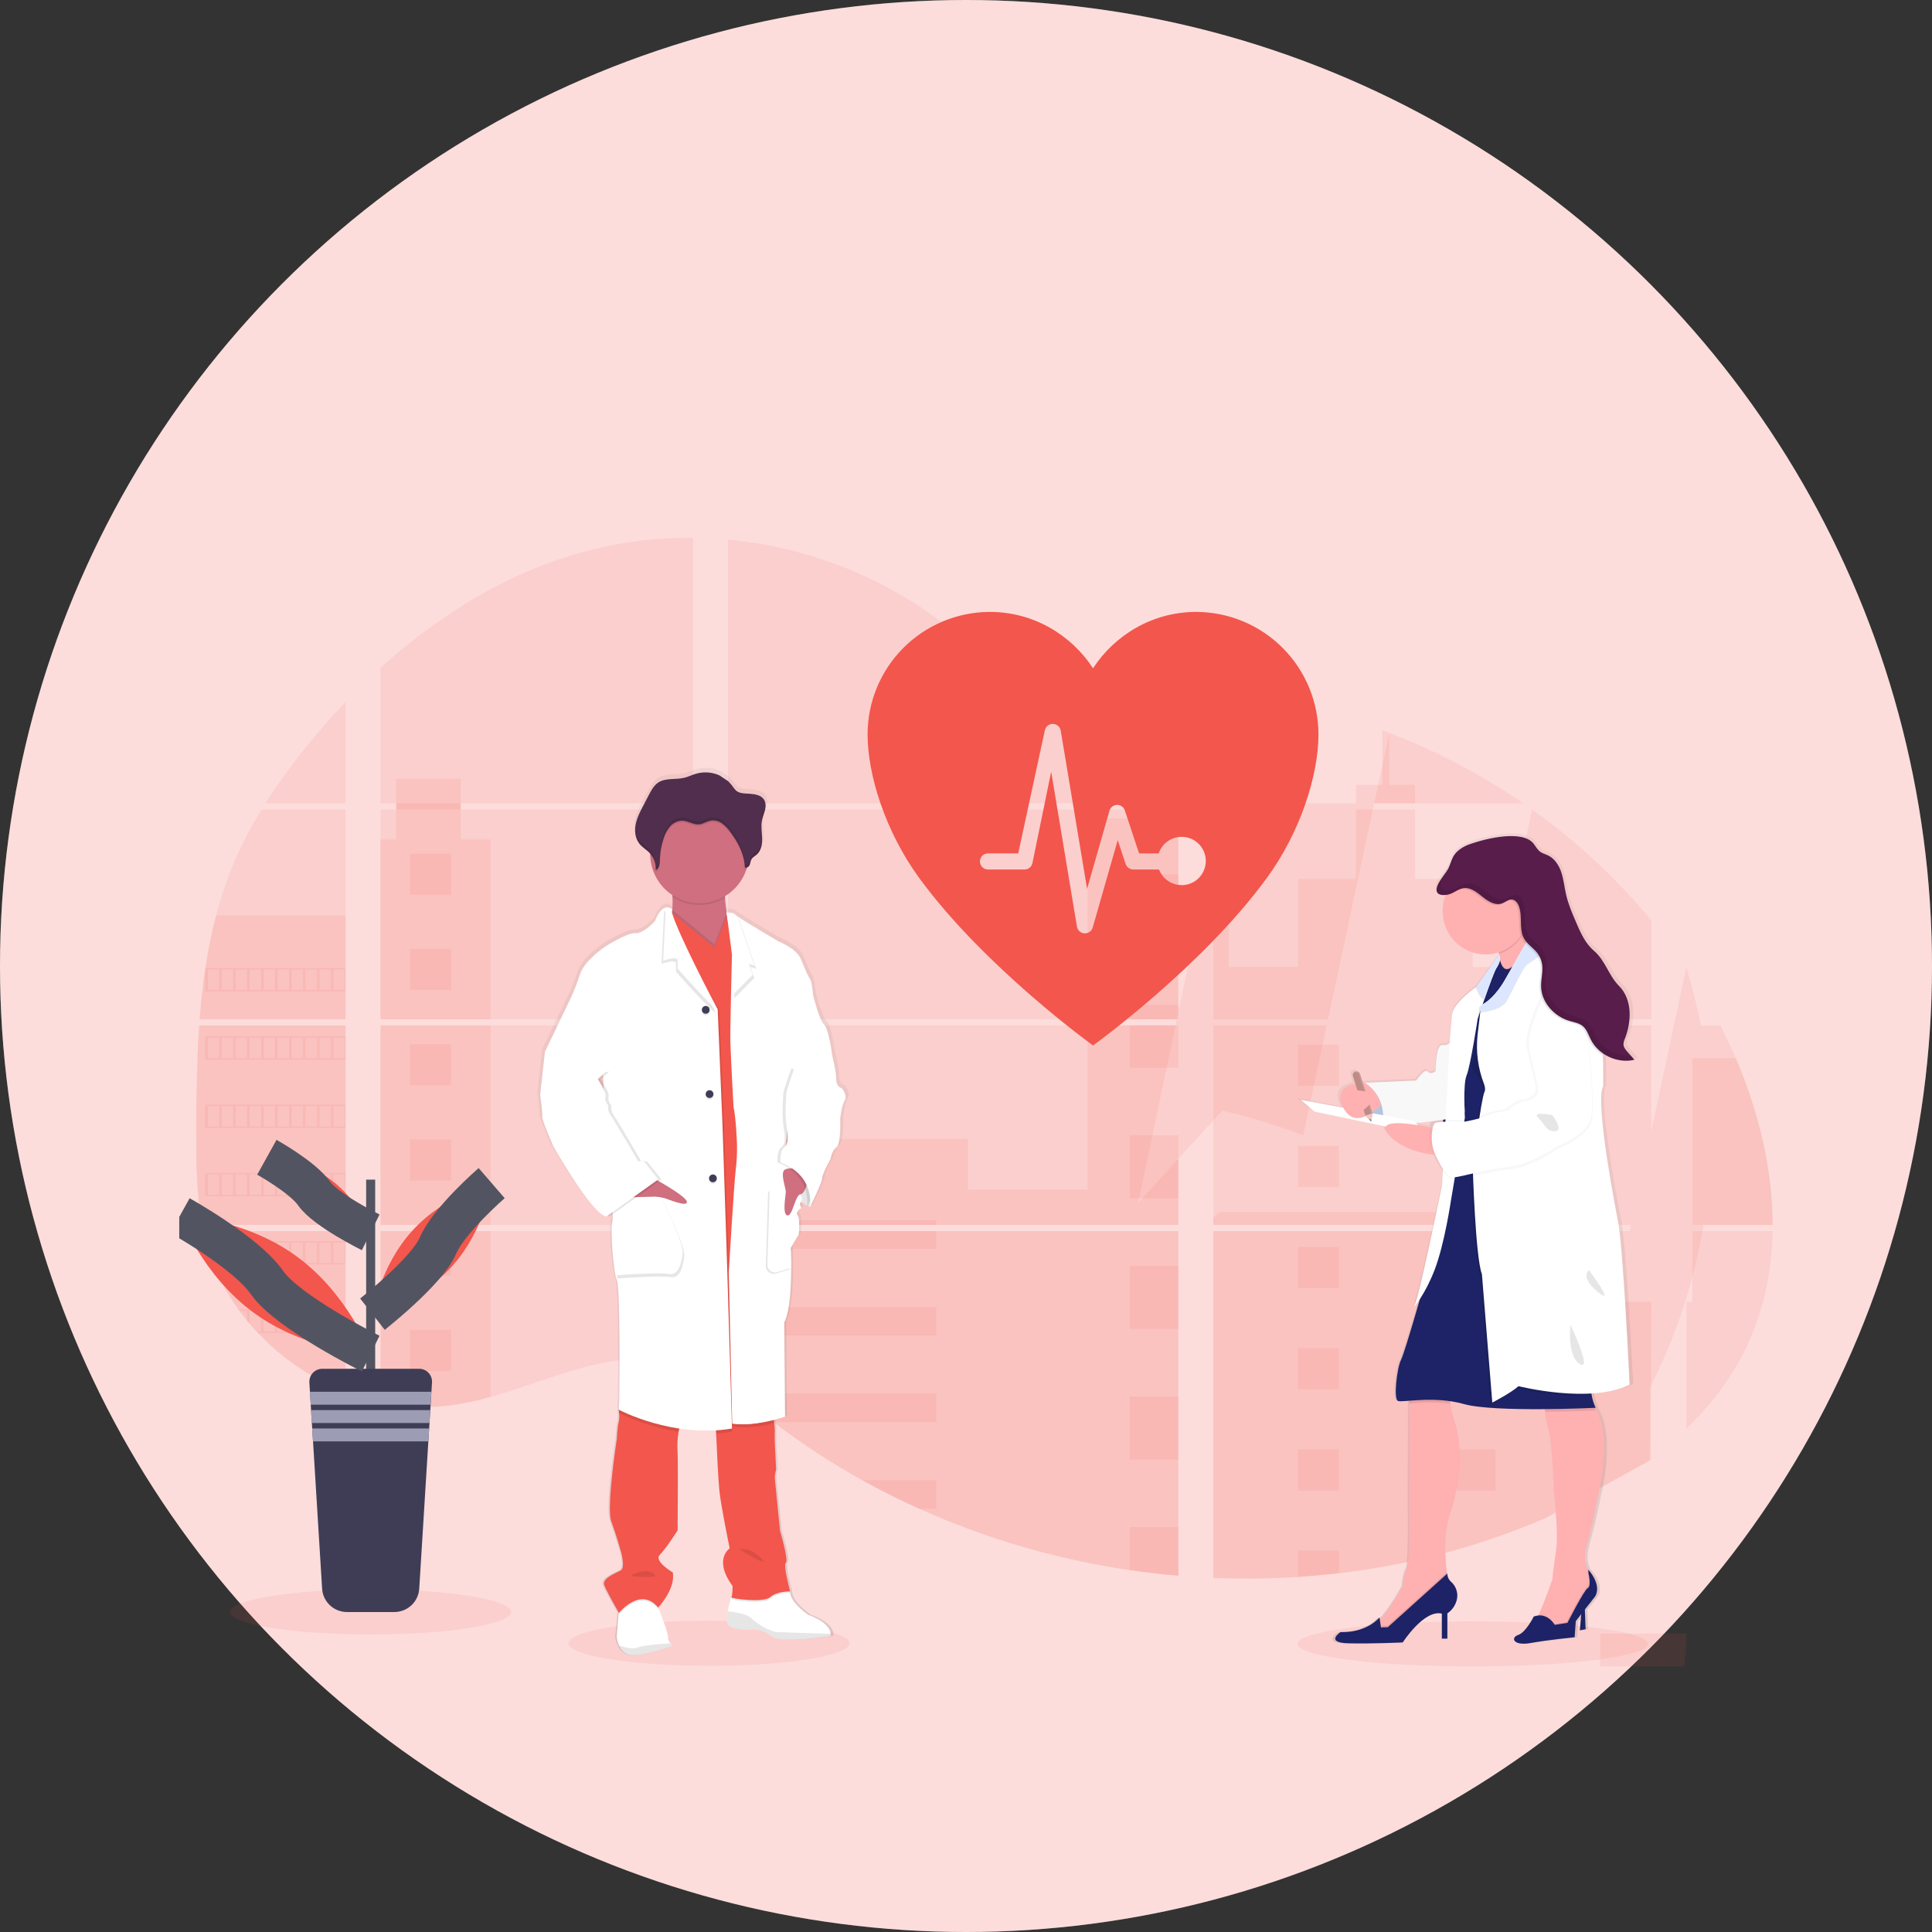 <svg width="97" height="97" viewBox="0 0 97 97" fill="none" xmlns="http://www.w3.org/2000/svg">
<rect x="0" y="0" width="97" height="97" fill="#333333" stroke="none"/>
<circle cx="48.5" cy="48.5" r="48.5" fill="white"/>
<circle cx="48.5" cy="48.5" r="48.5" fill="#F3564C" fill-opacity="0.2"/>
<g clip-path="url(#clip0_515_3348)">
<path opacity="0.1" d="M35.597 83.635C39.493 83.635 42.651 83.128 42.651 82.502C42.651 81.876 39.493 81.369 35.597 81.369C31.701 81.369 28.543 81.876 28.543 82.502C28.543 83.128 31.701 83.635 35.597 83.635Z" fill="#F3564C"/>
<path opacity="0.1" d="M73.943 83.667C78.805 83.667 82.746 83.16 82.746 82.534C82.746 81.908 78.805 81.401 73.943 81.401C69.082 81.401 65.141 81.908 65.141 82.534C65.141 83.16 69.082 83.667 73.943 83.667Z" fill="#F3564C"/>
<path opacity="0.1" d="M10.002 51.484H17.35V61.499H10.54C10.522 61.601 10.505 61.705 10.486 61.809H17.35V69.885C17.337 69.881 17.326 69.877 17.315 69.873C17.121 69.796 16.928 69.715 16.736 69.628L16.613 69.572C16.419 69.481 16.227 69.384 16.033 69.283C15.966 69.247 15.899 69.21 15.832 69.172C14.76 68.572 13.787 67.811 12.945 66.917C12.92 66.893 12.897 66.868 12.873 66.844C12.755 66.717 12.64 66.588 12.529 66.456L12.406 66.311C12.274 66.15 12.146 65.984 12.023 65.816C12.005 65.792 11.987 65.767 11.968 65.744C11.465 65.046 11.047 64.29 10.723 63.492C10.713 63.468 10.704 63.442 10.695 63.42C10.595 63.164 10.508 62.906 10.431 62.645C10.397 62.536 10.366 62.428 10.338 62.315C10.328 62.281 10.319 62.249 10.311 62.216C9.9 60.611 9.852 58.944 9.852 57.288C9.852 57.095 9.852 56.901 9.852 56.709C9.852 56.039 9.86 55.365 9.871 54.692C9.871 54.517 9.878 54.344 9.882 54.169C9.892 53.724 9.907 53.279 9.925 52.835C9.93 52.711 9.936 52.588 9.942 52.465C9.942 52.394 9.946 52.323 9.953 52.252C9.97 51.995 9.985 51.739 10.002 51.484Z" fill="#F3564C"/>
<path opacity="0.1" d="M17.351 40.334H13.32C13.976 39.309 14.691 38.323 15.464 37.383C16.063 36.648 16.695 35.931 17.351 35.24V40.334Z" fill="#F3564C"/>
<path opacity="0.1" d="M17.348 40.644V51.174H10.023C10.023 51.144 10.028 51.113 10.031 51.082C10.037 50.999 10.044 50.916 10.051 50.833C10.059 50.736 10.068 50.639 10.077 50.544C10.086 50.449 10.097 50.333 10.107 50.228C10.118 50.123 10.128 50.017 10.141 49.912C10.153 49.807 10.164 49.702 10.177 49.597C10.19 49.493 10.201 49.388 10.215 49.283C10.226 49.196 10.238 49.11 10.249 49.023C10.266 48.901 10.283 48.778 10.302 48.656C10.302 48.638 10.307 48.619 10.31 48.602C10.442 47.712 10.622 46.829 10.85 45.958C11.087 45.044 11.391 44.149 11.758 43.279C12.148 42.37 12.605 41.49 13.125 40.647L17.348 40.644Z" fill="#F3564C"/>
<path opacity="0.1" d="M19.105 51.483V61.499H34.799V51.483H19.105ZM19.105 61.808V70.408C19.195 70.427 19.284 70.445 19.373 70.46C19.493 70.484 19.612 70.505 19.735 70.523C19.758 70.526 19.782 70.53 19.807 70.532C19.855 70.54 19.904 70.547 19.952 70.553C20.073 70.57 20.193 70.584 20.314 70.594C20.371 70.6 20.429 70.605 20.487 70.61L20.627 70.621C20.703 70.626 20.778 70.631 20.852 70.633C20.899 70.633 20.945 70.637 20.993 70.639C21.029 70.639 21.065 70.639 21.103 70.639C21.14 70.639 21.194 70.639 21.24 70.639C21.302 70.639 21.364 70.639 21.426 70.639H21.509C21.571 70.639 21.634 70.639 21.695 70.633H21.699C21.742 70.633 21.786 70.633 21.829 70.627C21.841 70.628 21.853 70.628 21.865 70.627C21.901 70.627 21.938 70.627 21.972 70.622H21.998L22.24 70.603C22.32 70.596 22.4 70.586 22.481 70.578L22.646 70.558C23.318 70.464 23.982 70.323 24.634 70.135C26.097 69.727 27.529 69.156 28.992 68.737C30.884 68.198 32.974 67.933 34.802 68.593V61.808H19.105ZM34.799 40.334V27.001C33.081 26.982 31.367 27.183 29.7 27.599C25.726 28.597 22.161 30.762 19.105 33.528V40.333H19.893V40.642H19.105V51.174H34.799V40.643H23.127V40.334H34.799ZM54.956 35.83C53.973 35.795 52.995 35.484 52.111 35.003C50.421 34.084 49.071 32.664 47.562 31.466C44.427 28.971 40.54 27.465 36.551 27.091V40.334H58.954L59.01 40.275L54.956 35.83ZM56.997 35.468L59.16 37.843V34.846C58.436 34.935 57.801 35.149 56.999 35.465L56.997 35.468ZM59.16 72.544V61.808H54.55C54.537 61.762 54.525 61.716 54.511 61.669C54.524 61.716 54.536 61.762 54.549 61.808H36.554V69.572C36.725 69.699 36.894 69.832 37.061 69.968C37.241 70.112 37.419 70.265 37.598 70.415L37.779 70.564C37.865 70.636 37.952 70.709 38.039 70.777C38.213 70.918 38.388 71.057 38.565 71.194C38.653 71.266 38.743 71.331 38.832 71.399C40.245 72.48 41.737 73.456 43.294 74.318C43.642 74.511 43.995 74.699 44.35 74.883C44.587 75.004 44.825 75.124 45.064 75.241C45.423 75.416 45.785 75.585 46.15 75.748C49.514 77.258 53.071 78.294 56.719 78.826C57.53 78.946 58.343 79.04 59.16 79.109V72.543H59.232L59.16 72.544ZM36.554 40.643V51.174H59.163V40.643H36.554ZM36.554 51.483V61.499H59.163V51.483H36.554ZM60.918 34.832V38.176L63.68 35.145C62.765 34.998 61.844 34.892 60.918 34.829V34.832ZM60.918 51.487V61.499H82.908V51.483L60.918 51.487ZM82.828 73.339L82.906 61.808H60.918V79.224C62.335 79.284 63.753 79.266 65.168 79.173H65.192C65.868 79.131 66.541 79.069 67.21 78.988H67.225C70.797 78.572 74.289 77.641 77.592 76.222M87.149 53.133C87.066 52.938 86.98 52.745 86.892 52.553C86.729 52.191 86.556 51.84 86.378 51.488H84.662V61.499H89C88.998 58.664 88.28 55.768 87.151 53.129L87.149 53.133ZM80.341 82.018V91.936C81.563 90.764 82.596 89.424 83.339 87.893C84.233 86.048 84.642 84.051 84.676 82.016L80.341 82.018ZM80.341 68.775V71.381H81.896C83.932 67.985 85.23 64.198 85.707 60.268C86.184 56.337 85.828 52.35 84.664 48.565L80.341 68.775ZM65.428 57.004C65.313 56.96 65.199 56.916 65.084 56.873C63.87 56.425 62.629 56.052 61.369 55.757L57.143 60.395L61.382 40.275L61.437 40.334H76.479C74.384 38.892 72.125 37.704 69.751 36.794L65.428 57.004ZM72.599 60.853H61.227L60.918 61.135V51.174H63.621H63.626H82.911V46.212C81.167 44.102 79.153 42.23 76.922 40.643L72.599 60.853Z" fill="#F3564C"/>
<path opacity="0.1" d="M17.348 45.955V51.174H10.023C10.023 51.144 10.028 51.113 10.031 51.082C10.037 50.999 10.044 50.916 10.051 50.833C10.059 50.736 10.068 50.639 10.077 50.544C10.086 50.449 10.097 50.333 10.107 50.228C10.118 50.123 10.128 50.017 10.141 49.912C10.153 49.807 10.164 49.702 10.177 49.597C10.19 49.493 10.201 49.388 10.215 49.283C10.226 49.197 10.238 49.11 10.249 49.023C10.266 48.901 10.283 48.778 10.302 48.656C10.302 48.638 10.307 48.62 10.31 48.602C10.442 47.712 10.622 46.829 10.85 45.958L17.348 45.955Z" fill="#F3564C"/>
<path opacity="0.1" d="M10.002 51.484H17.35V61.499H10.54C10.522 61.601 10.505 61.705 10.486 61.809H17.35V69.885C17.337 69.881 17.326 69.877 17.315 69.873C17.121 69.796 16.928 69.715 16.736 69.628L16.613 69.572C16.419 69.481 16.227 69.384 16.033 69.283C15.966 69.247 15.899 69.21 15.832 69.172C14.76 68.572 13.787 67.811 12.945 66.917C12.92 66.893 12.897 66.868 12.873 66.844C12.755 66.717 12.64 66.588 12.529 66.456L12.406 66.311C12.274 66.15 12.146 65.984 12.023 65.816C12.005 65.792 11.987 65.767 11.968 65.744C11.465 65.046 11.047 64.29 10.723 63.492C10.713 63.468 10.704 63.442 10.695 63.42C10.595 63.164 10.508 62.906 10.431 62.645C10.397 62.536 10.366 62.428 10.338 62.315C10.328 62.281 10.319 62.249 10.311 62.216C9.9 60.611 9.852 58.944 9.852 57.288C9.852 57.095 9.852 56.901 9.852 56.709C9.852 56.039 9.86 55.365 9.871 54.692C9.871 54.517 9.878 54.344 9.882 54.169C9.892 53.724 9.907 53.279 9.925 52.835C9.93 52.711 9.936 52.588 9.942 52.465C9.942 52.394 9.946 52.323 9.953 52.252C9.97 51.995 9.985 51.739 10.002 51.484Z" fill="#F3564C"/>
<path opacity="0.1" d="M24.63 42.151V51.174H19.105V42.151H19.893V39.096H23.126V42.151H24.63Z" fill="#F3564C"/>
<path opacity="0.1" d="M24.629 51.483H19.105V61.498H24.629V51.483Z" fill="#F3564C"/>
<path opacity="0.1" d="M19.105 61.809H24.63V70.134C23.978 70.321 23.314 70.462 22.643 70.556L22.478 70.576C22.397 70.586 22.316 70.594 22.237 70.602C22.157 70.61 22.074 70.615 21.994 70.621H21.969C21.934 70.621 21.896 70.625 21.862 70.626H21.825C21.782 70.626 21.738 70.63 21.695 70.631C21.634 70.635 21.572 70.636 21.509 70.636C21.482 70.636 21.457 70.636 21.43 70.636C21.368 70.636 21.306 70.636 21.244 70.636H21.107C21.07 70.636 21.035 70.636 20.996 70.636L20.857 70.631C20.784 70.631 20.706 70.624 20.631 70.618L20.492 70.608L20.319 70.592C20.197 70.582 20.076 70.568 19.957 70.551L19.812 70.531L19.74 70.521C19.619 70.502 19.499 70.482 19.378 70.458C19.289 70.443 19.2 70.424 19.11 70.406L19.105 61.809Z" fill="#F3564C"/>
<path opacity="0.1" d="M59.161 41.085H54.605V51.174H59.161V41.085Z" fill="#F3564C"/>
<path opacity="0.1" d="M59.161 51.483V61.499H36.551V57.179H48.594V59.727H54.605V51.483H59.161Z" fill="#F3564C"/>
<path opacity="0.1" d="M59.232 72.546H59.16V79.116C58.344 79.047 57.531 78.953 56.72 78.835C53.07 78.3 49.511 77.262 46.146 75.749C45.175 75.312 44.223 74.835 43.291 74.317C41.734 73.455 40.243 72.479 38.828 71.399C38.473 71.127 38.123 70.848 37.776 70.564C37.537 70.366 37.299 70.163 37.058 69.966C36.89 69.831 36.722 69.698 36.551 69.57V61.809H54.545C54.532 61.762 54.52 61.716 54.507 61.67C54.521 61.716 54.534 61.762 54.546 61.809H59.16V72.542C59.184 72.543 59.208 72.545 59.232 72.546Z" fill="#F3564C"/>
<path opacity="0.1" d="M71.042 40.334H68.074V39.411H69.405V36.664C69.52 36.706 69.635 36.749 69.749 36.794V39.411H71.042V40.334Z" fill="#F3564C"/>
<path opacity="0.1" d="M78.194 51.174H63.623C63.623 51.174 63.623 51.174 63.628 51.178L63.621 51.174H60.918V41.086H61.684V48.543H65.184V44.127H68.076V40.644H71.044V44.129H73.935V48.545H78.194V51.174Z" fill="#F3564C"/>
<path opacity="0.1" d="M60.918 51.483V61.499H78.194V51.483H60.918ZM82.884 73.287L82.908 65.36H78.194V61.813H60.918V79.224C62.334 79.283 63.753 79.266 65.168 79.173H65.192C65.868 79.131 66.54 79.069 67.21 78.988H67.225C70.796 78.572 74.288 77.641 77.592 76.222" fill="#F3564C"/>
<path opacity="0.1" d="M84.968 61.809H88.998C88.963 63.842 88.555 65.84 87.661 67.684C86.918 69.217 85.885 70.557 84.664 71.728V65.357H84.968V61.809Z" fill="#F3564C"/>
<path opacity="0.1" d="M89.001 61.499H84.969V53.129H87.151C88.28 55.768 88.998 58.663 89.001 61.499Z" fill="#F3564C"/>
<path opacity="0.1" d="M59.163 43.89H56.723V47.053H59.163V43.89Z" fill="#F3564C"/>
<path opacity="0.1" d="M59.163 50.446H56.723V51.174H59.163V50.446Z" fill="#F3564C"/>
<path opacity="0.1" d="M59.163 51.483H56.723V53.608H59.163V51.483Z" fill="#F3564C"/>
<path opacity="0.1" d="M59.163 57.002H56.723V60.165H59.163V57.002Z" fill="#F3564C"/>
<path opacity="0.1" d="M59.163 63.558H56.723V66.721H59.163V63.558Z" fill="#F3564C"/>
<path opacity="0.1" d="M59.162 72.542C59.187 72.542 59.211 72.542 59.235 72.546H59.162V73.281H56.723V70.115H59.162V72.542Z" fill="#F3564C"/>
<path opacity="0.1" d="M59.162 76.669V79.112C58.347 79.043 57.533 78.95 56.723 78.831V76.669H59.162Z" fill="#F3564C"/>
<path opacity="0.1" d="M47.01 61.266H36.551V61.498H47.01V61.266Z" fill="#F3564C"/>
<path opacity="0.1" d="M47.01 61.808H36.551V62.698H47.01V61.808Z" fill="#F3564C"/>
<path opacity="0.1" d="M47.01 65.617H36.551V67.049H47.01V65.617Z" fill="#F3564C"/>
<path opacity="0.1" d="M47.011 69.968V71.4H38.83C38.475 71.129 38.124 70.85 37.778 70.565C37.538 70.367 37.3 70.165 37.059 69.968H47.011Z" fill="#F3564C"/>
<path opacity="0.1" d="M47.011 74.319V75.749H46.148C45.177 75.311 44.225 74.834 43.293 74.316L47.011 74.319Z" fill="#F3564C"/>
<path opacity="0.1" d="M67.227 52.454H65.168V54.513H67.227V52.454Z" fill="#F3564C"/>
<path opacity="0.1" d="M22.645 42.861H20.586V44.92H22.645V42.861Z" fill="#F3564C"/>
<path opacity="0.1" d="M22.645 47.644H20.586V49.703H22.645V47.644Z" fill="#F3564C"/>
<path opacity="0.1" d="M22.645 52.426H20.586V54.485H22.645V52.426Z" fill="#F3564C"/>
<path opacity="0.1" d="M22.645 57.208H20.586V59.267H22.645V57.208Z" fill="#F3564C"/>
<path opacity="0.1" d="M22.645 61.99H20.586V64.049H22.645V61.99Z" fill="#F3564C"/>
<path opacity="0.1" d="M22.645 66.773H20.586V68.832H22.645V66.773Z" fill="#F3564C"/>
<path opacity="0.1" d="M75.086 52.454H73.027V54.513H75.086V52.454Z" fill="#F3564C"/>
<path opacity="0.1" d="M67.227 57.533H65.168V59.592H67.227V57.533Z" fill="#F3564C"/>
<path opacity="0.1" d="M75.086 57.533H73.027V59.592H75.086V57.533Z" fill="#F3564C"/>
<path opacity="0.1" d="M67.227 62.611H65.168V64.669H67.227V62.611Z" fill="#F3564C"/>
<path opacity="0.1" d="M75.086 62.611H73.027V64.669H75.086V62.611Z" fill="#F3564C"/>
<path opacity="0.1" d="M67.227 67.689H65.168V69.748H67.227V67.689Z" fill="#F3564C"/>
<path opacity="0.1" d="M75.086 67.689H73.027V69.748H75.086V67.689Z" fill="#F3564C"/>
<path opacity="0.1" d="M67.227 72.768H65.168V74.826H67.227V72.768Z" fill="#F3564C"/>
<path opacity="0.1" d="M75.086 72.768H73.027V74.826H75.086V72.768Z" fill="#F3564C"/>
<path opacity="0.1" d="M65.168 79.173V77.846H67.226V78.984L65.168 79.173Z" fill="#F3564C"/>
<path opacity="0.1" d="M10.305 48.601V49.779H17.351V48.601H10.305ZM11.007 49.705H10.432V48.673H11.011L11.007 49.705ZM11.708 49.705H11.129V48.673H11.708V49.705ZM12.409 49.705H11.829V48.673H12.409V49.705ZM13.11 49.705H12.532V48.673H13.111L13.11 49.705ZM13.811 49.705H13.232V48.673H13.811V49.705ZM14.512 49.705H13.933V48.673H14.512V49.705ZM15.214 49.705H14.635V48.673H15.214V49.705ZM15.915 49.705H15.335V48.673H15.915V49.705ZM16.615 49.705H16.036V48.673H16.615V49.705ZM17.316 49.705H16.737V48.673H17.316V49.705Z" fill="#F3564C"/>
<path opacity="0.1" d="M10.305 52.028V53.206H17.351V52.028H10.305ZM11.007 53.131H10.432V52.102H11.011L11.007 53.131ZM11.708 53.131H11.129V52.102H11.708V53.131ZM12.409 53.131H11.829V52.102H12.409V53.131ZM13.11 53.131H12.532V52.102H13.111L13.11 53.131ZM13.811 53.131H13.232V52.102H13.811V53.131ZM14.512 53.131H13.933V52.102H14.512V53.131ZM15.214 53.131H14.635V52.102H15.214V53.131ZM15.915 53.131H15.335V52.102H15.915V53.131ZM16.615 53.131H16.036V52.102H16.615V53.131ZM17.316 53.131H16.737V52.102H17.316V53.131Z" fill="#F3564C"/>
<path opacity="0.1" d="M10.305 55.456V56.637H17.351V55.456H10.305ZM11.007 56.56H10.432V55.53H11.011L11.007 56.56ZM11.708 56.56H11.129V55.53H11.708V56.56ZM12.409 56.56H11.829V55.53H12.409V56.56ZM13.11 56.56H12.532V55.53H13.111L13.11 56.56ZM13.811 56.56H13.232V55.53H13.811V56.56ZM14.512 56.56H13.933V55.53H14.512V56.56ZM15.214 56.56H14.635V55.53H15.214V56.56ZM15.915 56.56H15.335V55.53H15.915V56.56ZM16.615 56.56H16.036V55.53H16.615V56.56ZM17.316 56.56H16.737V55.53H17.316V56.56Z" fill="#F3564C"/>
<path opacity="0.1" d="M10.305 58.885V60.062H17.351V58.885H10.305ZM11.007 59.989H10.432V58.958H11.011L11.007 59.989ZM11.708 59.989H11.129V58.958H11.708V59.989ZM12.409 59.989H11.829V58.958H12.409V59.989ZM13.11 59.989H12.532V58.958H13.111L13.11 59.989ZM13.811 59.989H13.232V58.958H13.811V59.989ZM14.512 59.989H13.933V58.958H14.512V59.989ZM15.214 59.989H14.635V58.958H15.214V59.989ZM15.915 59.989H15.335V58.958H15.915V59.989ZM16.615 59.989H16.036V58.958H16.615V59.989ZM17.316 59.989H16.737V58.958H17.316V59.989Z" fill="#F3564C"/>
<path opacity="0.1" d="M10.332 62.313C10.36 62.424 10.392 62.535 10.425 62.644V62.387H11.005V63.416H10.695C10.704 63.44 10.714 63.466 10.723 63.489H17.348V62.313H10.332ZM11.707 63.416H11.128V62.387H11.707V63.416ZM12.408 63.416H11.828V62.387H12.408V63.416ZM13.109 63.416H12.528V62.387H13.108L13.109 63.416ZM13.81 63.416H13.231V62.387H13.81V63.416ZM14.511 63.416H13.932V62.387H14.511V63.416ZM15.213 63.416H14.634V62.387H15.213V63.416ZM15.914 63.416H15.335V62.387H15.914V63.416ZM16.614 63.416H16.035V62.387H16.614V63.416ZM17.315 63.416H16.736V62.387H17.315V63.416Z" fill="#F3564C"/>
<path opacity="0.1" d="M11.969 65.742C11.987 65.765 12.004 65.791 12.023 65.814H12.406V66.309C12.447 66.358 12.488 66.407 12.53 66.453V65.811H13.109V66.844H12.874C12.898 66.868 12.92 66.894 12.947 66.917H17.351V65.742H11.969ZM13.808 66.844H13.229V65.816H13.808V66.844ZM14.51 66.844H13.931V65.816H14.51V66.844ZM15.211 66.844H14.632V65.816H15.211V66.844ZM15.912 66.844H15.333V65.816H15.912V66.844ZM16.613 66.844H16.034V65.816H16.613V66.844ZM17.314 66.844H16.735V65.816H17.314V66.844Z" fill="#F3564C"/>
<path opacity="0.1" d="M15.836 69.17C15.902 69.207 15.969 69.242 16.037 69.28V69.243H16.616V69.569L16.739 69.626V69.243H17.319V69.87C17.33 69.875 17.341 69.88 17.353 69.883V69.17H15.836Z" fill="#F3564C"/>
<path opacity="0.1" d="M63.621 51.174H63.626H63.621ZM59.162 72.541H59.234H59.162ZM54.509 61.669C54.523 61.716 54.534 61.762 54.547 61.808C54.536 61.762 54.523 61.716 54.509 61.669ZM63.621 51.172H63.626H63.621ZM19.895 40.331V40.641H23.128V40.331H19.895ZM59.162 72.541H59.234H59.162ZM54.509 61.669C54.523 61.716 54.534 61.762 54.547 61.808C54.536 61.762 54.523 61.716 54.509 61.669ZM63.621 51.172H63.626H63.621ZM59.162 72.539H59.234H59.162ZM54.509 61.669C54.523 61.716 54.534 61.762 54.547 61.808C54.536 61.762 54.523 61.716 54.509 61.669Z" fill="#F3564C"/>
<path d="M42.417 54.487C42.417 54.487 42.131 54.447 42.131 54.031C42.131 53.616 41.927 52.84 41.927 52.84C41.927 52.836 41.751 51.488 41.507 51.274C41.263 51.059 40.949 49.801 40.949 49.801C40.949 49.801 40.896 49.118 40.786 48.971C40.677 48.825 40.529 48.465 40.311 47.951C40.093 47.438 39.185 47.083 39.185 47.083C39.185 47.083 37.542 46.13 37.077 45.819C37.034 45.794 36.995 45.764 36.959 45.73C36.878 45.624 36.524 45.622 36.524 45.622C36.487 45.389 36.452 45.121 36.44 44.878C36.44 44.852 36.44 44.826 36.437 44.8C36.956 44.493 37.347 44.009 37.538 43.438C37.547 43.41 37.554 43.381 37.562 43.354C37.593 43.343 37.621 43.327 37.646 43.305C37.67 43.283 37.69 43.256 37.703 43.226C37.745 43.133 37.746 43.023 37.798 42.937C37.859 42.834 37.974 42.779 38.066 42.701C38.296 42.506 38.355 42.176 38.344 41.877C38.337 41.634 38.298 41.389 38.313 41.148L38.318 41.088C38.322 41.051 38.327 41.015 38.334 40.98C38.369 40.801 38.447 40.632 38.49 40.453C38.533 40.275 38.538 40.075 38.436 39.921C38.288 39.696 37.979 39.651 37.707 39.628C37.4 39.602 37.124 39.636 36.928 39.38C36.836 39.247 36.732 39.122 36.618 39.006C36.577 38.969 36.183 38.728 36.183 38.712C35.799 38.534 35.363 38.501 34.956 38.618C34.752 38.678 34.56 38.775 34.352 38.823C33.906 38.929 33.392 38.814 33.013 39.07C32.801 39.215 32.674 39.445 32.556 39.669C32.459 39.854 32.361 40.039 32.262 40.223C32.102 40.526 31.939 40.835 31.872 41.171C31.857 41.244 31.849 41.318 31.846 41.392V41.396C31.846 41.423 31.846 41.45 31.846 41.476V41.51C31.846 41.536 31.846 41.56 31.85 41.583C31.854 41.605 31.853 41.612 31.856 41.628C31.858 41.643 31.861 41.677 31.866 41.7C31.87 41.723 31.879 41.764 31.887 41.796C31.891 41.809 31.896 41.822 31.901 41.835C31.908 41.86 31.916 41.884 31.926 41.908C31.931 41.92 31.936 41.933 31.942 41.946C31.953 41.971 31.966 41.995 31.979 42.018C31.985 42.028 31.989 42.037 31.995 42.047C32.015 42.081 32.037 42.113 32.061 42.144C32.216 42.337 32.444 42.46 32.613 42.641C32.613 42.648 32.613 42.656 32.613 42.662C32.613 42.682 32.613 42.702 32.613 42.722C32.622 43.126 32.729 43.521 32.926 43.874C33.122 44.227 33.402 44.526 33.741 44.746C33.741 44.773 33.744 44.801 33.746 44.829C33.76 45.044 33.757 45.26 33.738 45.474C33.708 45.439 33.672 45.412 33.63 45.393C33.588 45.375 33.543 45.366 33.498 45.367C33.466 45.365 33.435 45.368 33.405 45.375L33.398 45.37V45.376C33.239 45.415 33.043 45.581 32.855 46.053C32.855 46.053 32.285 46.695 31.851 46.669C31.416 46.642 30.317 47.337 30.317 47.337C30.317 47.337 29.244 48.034 29.013 48.743C28.885 49.146 28.73 49.539 28.552 49.922L27.225 52.655L26.98 54.823C26.98 54.823 27.116 55.788 27.089 55.934C27.062 56.081 27.646 57.407 27.646 57.407C27.646 57.407 29.574 60.794 30.361 60.968L30.418 60.928C30.451 60.946 30.487 60.959 30.524 60.968L30.686 60.854C30.696 60.981 30.692 61.109 30.674 61.236C30.566 61.571 30.715 63.753 30.904 64.181C31.094 64.609 31.027 70.219 31.027 70.219L31 70.714C31 70.714 31 70.73 31.006 70.757L31 70.875L31.019 70.885C31.04 71.042 31.033 71.201 31 71.356C30.932 71.573 30.904 72.187 30.904 72.187C30.904 72.187 30.362 75.654 30.619 76.35C30.876 77.046 31.095 77.809 31.095 77.809C31.095 77.809 31.366 78.678 31.108 78.827C30.849 78.975 30.114 79.224 30.266 79.586C30.403 79.921 30.925 80.817 31.003 80.948L30.996 81.017L30.89 82.17C30.907 82.322 30.948 82.471 31.012 82.61C31.129 82.861 31.355 83.122 31.786 83.094C31.858 83.089 31.942 83.08 32.023 83.069C32.812 82.963 33.783 82.612 33.783 82.612C33.732 82.579 33.686 82.541 33.645 82.498C33.606 82.46 33.576 82.415 33.555 82.365C33.534 82.316 33.524 82.262 33.524 82.208C33.536 81.998 33.143 80.998 33.045 80.752C33.03 80.716 33.022 80.696 33.022 80.696C33.022 80.696 33.918 79.759 33.769 78.929C33.769 78.929 32.777 78.35 33.104 78.032C33.43 77.714 34.014 76.801 34.014 76.801C34.014 76.801 34.041 73.388 34.014 72.878C33.986 72.524 34.002 72.168 34.064 71.819C34.075 71.766 34.087 71.715 34.101 71.664C34.553 71.731 35.009 71.766 35.465 71.767C35.632 71.767 35.801 71.767 35.972 71.757C35.972 71.805 35.974 71.858 35.978 71.914C36.016 72.759 36.086 74.242 36.144 74.793C36.225 75.583 36.673 77.711 36.673 77.711C36.673 77.711 35.818 78.26 36.822 79.612C36.822 79.612 36.822 80.102 36.755 80.173C36.684 80.405 36.627 80.641 36.584 80.88C36.542 81.135 36.524 81.392 36.592 81.526C36.755 81.846 37.733 81.82 37.733 81.82L37.757 81.816C37.941 81.797 38.127 81.815 38.305 81.868C38.483 81.922 38.648 82.01 38.791 82.128C39.163 82.426 40.572 82.295 41.335 82.2C41.634 82.163 41.834 82.128 41.834 82.128C41.844 82.094 41.847 82.059 41.844 82.024C41.836 81.836 41.689 81.425 40.693 81.058C40.693 81.058 39.756 80.428 39.769 79.879H39.75H39.641C39.72 79.875 39.771 79.879 39.771 79.879C39.771 79.879 39.404 78.54 39.553 78.431C39.703 78.323 39.254 76.839 39.254 76.839C39.254 76.839 38.997 74.348 38.984 74.174C38.984 74.024 39.007 73.875 39.051 73.732L38.984 72.367C38.984 72.367 38.971 71.913 38.984 71.765C38.981 71.637 38.971 71.509 38.953 71.382C38.946 71.332 38.94 71.279 38.932 71.227C39.283 71.138 39.511 71.055 39.511 71.055L39.471 66.302C39.769 65.723 39.824 64.453 39.823 63.551C39.823 62.972 39.797 62.544 39.797 62.544L40.204 61.878C40.204 61.878 40.298 61.082 40.149 60.907C40.083 60.828 40.113 60.747 40.167 60.679C40.196 60.657 40.225 60.637 40.256 60.618C40.256 60.618 40.252 60.612 40.247 60.602C40.275 60.579 40.306 60.557 40.337 60.538C40.337 60.538 40.193 60.314 40.322 60.219C40.444 60.301 40.553 60.364 40.635 60.414C40.629 60.467 40.623 60.498 40.623 60.498L40.658 60.425C40.738 60.47 40.786 60.498 40.786 60.498C40.786 60.498 41.425 59.226 41.411 59.038C41.397 58.851 41.846 58.061 41.846 58.061C41.846 58.061 41.9 57.646 42.144 57.472C42.389 57.298 42.334 56.039 42.334 56.039C42.334 56.039 42.402 55.383 42.565 55.116C42.728 54.848 42.417 54.487 42.417 54.487ZM30.199 53.928L30.212 54.232C30.139 54.115 30.087 54.031 30.087 54.031L30.199 53.928Z" fill="url(#paint0_linear_515_3348)"/>
<path d="M40.822 59.948L40.666 60.614C40.666 60.614 39.413 59.975 39.187 59.162C38.961 58.35 39.565 58.042 39.565 58.042L40.732 58.536L40.822 59.948Z" fill="white"/>
<path opacity="0.1" d="M40.822 59.948L40.666 60.614C40.666 60.614 39.413 59.975 39.187 59.162C38.961 58.35 39.565 58.042 39.565 58.042L40.732 58.536L40.822 59.948Z" fill="black"/>
<path d="M33.794 82.616C33.794 82.616 32.636 83.042 31.84 83.095C31.417 83.123 31.195 82.864 31.08 82.614C31.018 82.476 30.978 82.328 30.961 82.176L31.064 81.029L31.119 80.418L32.811 79.978L33.051 80.711L33.073 80.767C33.17 81.012 33.556 82.007 33.544 82.215C33.544 82.268 33.554 82.321 33.574 82.37C33.595 82.419 33.625 82.464 33.663 82.501C33.702 82.545 33.746 82.583 33.794 82.616Z" fill="white"/>
<path d="M41.704 82.032C41.707 82.067 41.703 82.102 41.694 82.136C41.694 82.136 39.216 82.549 38.709 82.136C38.566 82.015 38.4 81.925 38.221 81.873C38.041 81.82 37.852 81.806 37.667 81.83C37.667 81.83 36.708 81.856 36.548 81.541C36.482 81.408 36.499 81.151 36.541 80.898C36.583 80.66 36.639 80.426 36.708 80.195L36.747 80.164L36.975 79.981L39.645 79.902H39.665C39.652 80.448 40.571 81.074 40.571 81.074C41.548 81.436 41.692 81.845 41.704 82.032Z" fill="white"/>
<path opacity="0.1" d="M41.707 82.032C41.71 82.067 41.706 82.102 41.696 82.136C41.696 82.136 39.22 82.549 38.713 82.136C38.57 82.015 38.404 81.926 38.224 81.873C38.045 81.82 37.856 81.806 37.671 81.83C37.671 81.83 36.712 81.856 36.553 81.541C36.486 81.408 36.503 81.151 36.544 80.898C36.913 80.935 37.496 81.027 37.725 81.246C38.071 81.58 38.657 81.913 39.017 81.939C39.299 81.957 40.983 82.011 41.707 82.032Z" fill="black"/>
<path opacity="0.1" d="M33.791 82.616C33.791 82.616 32.633 83.042 31.837 83.095C31.414 83.123 31.192 82.864 31.078 82.614C31.373 82.713 31.782 82.817 31.997 82.722C32.252 82.609 33.155 82.535 33.662 82.504C33.7 82.547 33.744 82.584 33.791 82.616Z" fill="black"/>
<path d="M35.512 48.311C34.556 47.94 33.327 46.712 33.634 46.139C33.702 45.995 33.743 45.838 33.753 45.679C33.773 45.462 33.776 45.244 33.762 45.027C33.74 44.672 33.698 44.318 33.634 43.967C33.634 43.967 36.617 44.035 36.444 44.474C36.393 44.603 36.385 44.827 36.399 45.077C36.413 45.328 36.449 45.611 36.486 45.85C36.538 46.179 36.591 46.429 36.591 46.429C36.591 46.429 36.408 46.685 36.301 46.699C36.194 46.712 36.883 48.84 35.512 48.311Z" fill="#CF6F80"/>
<path opacity="0.1" d="M33.072 80.767L33.049 80.791C32.157 79.713 31.078 81.057 31.078 81.057L31.062 81.029L31.117 80.418L32.809 79.978L33.049 80.711L33.072 80.767Z" fill="black"/>
<path opacity="0.1" d="M39.667 79.978C39.667 79.978 39.015 79.965 38.668 80.272C38.32 80.579 36.641 80.338 36.713 80.272C36.735 80.239 36.748 80.201 36.751 80.162L36.979 79.978L39.649 79.899C39.659 79.948 39.667 79.978 39.667 79.978Z" fill="black"/>
<path d="M34.18 71.507C34.131 71.627 34.094 71.752 34.07 71.879C34.01 72.227 33.993 72.581 34.02 72.933C34.047 73.44 34.02 76.836 34.02 76.836C34.02 76.836 33.447 77.741 33.128 78.061C32.809 78.38 33.779 78.953 33.779 78.953C33.924 79.779 33.047 80.711 33.047 80.711C32.155 79.632 31.076 80.978 31.076 80.978C31.076 80.978 30.49 79.964 30.344 79.602C30.197 79.24 30.916 78.99 31.169 78.843C31.422 78.696 31.157 77.829 31.157 77.829C31.157 77.829 30.943 77.07 30.69 76.377C30.436 75.684 30.969 72.235 30.969 72.235C30.969 72.235 30.997 71.623 31.062 71.409C31.096 71.255 31.102 71.096 31.082 70.94C31.078 70.887 31.073 70.843 31.069 70.813C31.065 70.784 31.062 70.77 31.062 70.77L31.073 70.752L31.435 70.078C31.435 70.078 34.354 71.082 34.18 71.507Z" fill="#F3564C"/>
<path d="M39.668 79.899C39.668 79.899 39.017 79.885 38.669 80.188C38.322 80.492 36.642 80.255 36.715 80.188C36.787 80.122 36.781 79.629 36.781 79.629C35.796 78.284 36.636 77.738 36.636 77.738C36.636 77.738 36.196 75.62 36.117 74.835C36.061 74.286 35.992 72.811 35.955 71.969C35.939 71.607 35.93 71.358 35.93 71.358L36.735 71.196L36.838 71.175L38.78 70.786C38.78 70.786 38.834 71.148 38.87 71.444C38.888 71.57 38.898 71.698 38.9 71.825C38.887 71.97 38.9 72.423 38.9 72.423L38.966 73.782C38.923 73.925 38.901 74.073 38.9 74.222C38.913 74.395 39.166 76.872 39.166 76.872C39.166 76.872 39.605 78.35 39.455 78.457C39.306 78.563 39.668 79.899 39.668 79.899Z" fill="#F3564C"/>
<path opacity="0.1" d="M36.443 44.474C36.392 44.603 36.384 44.827 36.398 45.077C35.998 45.318 35.539 45.441 35.072 45.432C34.606 45.423 34.151 45.283 33.761 45.028C33.739 44.672 33.697 44.318 33.633 43.967C33.633 43.967 36.616 44.033 36.443 44.474Z" fill="black"/>
<path d="M37.598 42.874C37.599 43.135 37.558 43.394 37.477 43.642C37.295 44.198 36.923 44.671 36.426 44.979C35.93 45.287 35.34 45.409 34.762 45.325C34.184 45.24 33.654 44.953 33.267 44.516C32.879 44.078 32.659 43.518 32.645 42.934C32.645 42.913 32.645 42.895 32.645 42.874C32.639 42.545 32.699 42.219 32.821 41.913C32.943 41.608 33.125 41.33 33.355 41.095C33.586 40.861 33.861 40.674 34.164 40.547C34.467 40.42 34.793 40.355 35.122 40.355C35.451 40.355 35.776 40.42 36.08 40.547C36.383 40.674 36.658 40.861 36.889 41.095C37.119 41.33 37.301 41.608 37.423 41.913C37.545 42.219 37.605 42.545 37.599 42.874H37.598Z" fill="#CF6F80"/>
<path opacity="0.1" d="M35.512 48.311C34.556 47.94 33.327 46.712 33.634 46.139C33.702 45.995 33.743 45.838 33.753 45.679L35.062 46.754L35.871 47.418L36.486 45.851C36.538 46.18 36.591 46.43 36.591 46.43C36.591 46.43 36.408 46.686 36.301 46.7C36.194 46.713 36.883 48.84 35.512 48.311Z" fill="black"/>
<path d="M38.894 53.062L37.801 71.415L36.377 71.508L32.688 60.867L33.293 48.233L33.42 45.564L35.061 46.911L35.871 47.575L36.504 45.963L37.682 46.989L38.894 53.062Z" fill="#F3564C"/>
<path opacity="0.1" d="M34.179 71.507C34.131 71.627 34.094 71.752 34.069 71.879C33.032 71.719 32.026 71.404 31.082 70.946L31.062 70.936L31.069 70.819L31.073 70.758L31.435 70.084C31.435 70.084 34.353 71.083 34.179 71.507Z" fill="black"/>
<path opacity="0.1" d="M36.752 71.882C36.487 71.927 36.219 71.957 35.951 71.973C35.935 71.611 35.926 71.362 35.926 71.362L36.731 71.2L36.752 71.882Z" fill="black"/>
<path opacity="0.1" d="M38.864 71.447C38.349 71.581 37.554 71.732 36.842 71.638L36.832 71.179L38.774 70.789C38.774 70.789 38.827 71.147 38.864 71.447Z" fill="black"/>
<path opacity="0.1" d="M36.832 71.722C33.864 72.228 31.145 70.775 31.145 70.775L31.172 70.283C31.172 70.283 31.239 64.702 31.052 64.274C30.865 63.846 30.72 61.677 30.826 61.344C30.931 61.011 30.44 56.017 30.44 56.017L30.36 53.99L27.445 52.809L28.748 50.093C28.924 49.712 29.076 49.32 29.202 48.92C29.428 48.215 30.48 47.522 30.48 47.522C30.48 47.522 31.559 46.83 31.985 46.856C32.412 46.882 32.971 46.243 32.971 46.243C33.383 45.191 33.757 45.668 33.757 45.668C33.757 45.718 33.757 45.668 33.736 45.824C33.592 46.978 36.078 50.627 36.113 50.691L36.35 56.459L36.59 63.757L36.832 71.722Z" fill="black"/>
<path d="M36.752 71.722C33.784 72.229 31.065 70.776 31.065 70.776L31.092 70.283C31.092 70.283 31.159 64.702 30.971 64.275C30.784 63.847 30.639 61.677 30.746 61.344C30.852 61.011 30.36 56.017 30.36 56.017L30.279 53.99L27.363 52.805L28.666 50.089C28.842 49.708 28.993 49.316 29.12 48.916C29.346 48.211 30.398 47.518 30.398 47.518C30.398 47.518 31.477 46.826 31.902 46.852C32.328 46.878 32.888 46.239 32.888 46.239C33.301 45.187 33.757 45.664 33.757 45.664C33.757 45.714 33.713 45.736 33.736 45.819C34.055 46.939 35.998 50.623 36.033 50.687L36.273 56.454L36.513 63.752L36.752 71.722Z" fill="white"/>
<path opacity="0.1" d="M35.949 50.851C35.63 50.718 33.939 48.787 33.939 48.787V48.348C33.877 48.203 33.512 48.291 33.215 48.393L33.342 45.724L33.487 45.844C33.804 46.963 35.912 50.787 35.949 50.851Z" fill="black"/>
<path d="M36.032 50.691C35.712 50.558 34.021 48.627 34.021 48.627V48.188C33.959 48.043 33.594 48.132 33.297 48.233L33.425 45.564L33.57 45.684C33.888 46.803 35.996 50.628 36.032 50.691Z" fill="white"/>
<path opacity="0.1" d="M31.143 60.321C31.183 60.321 33.207 60.108 33.207 60.108C33.207 60.108 34.433 62.518 34.353 63.104C34.272 63.691 34.127 64.21 33.634 64.118C33.141 64.026 30.98 64.19 30.98 64.19L31.143 60.321Z" fill="black"/>
<path d="M31.061 60.161C31.101 60.161 33.125 59.948 33.125 59.948C33.125 59.948 34.35 62.359 34.271 62.944C34.191 63.53 34.044 64.05 33.552 63.958C33.059 63.866 30.898 64.03 30.898 64.03L31.061 60.161Z" fill="white"/>
<path d="M32.587 59.029C32.587 59.029 34.445 60.028 34.485 60.332C34.525 60.637 33.539 60.199 33.327 60.146C33.187 60.113 33.044 60.09 32.9 60.08L31.48 60.118L32.587 59.029Z" fill="#CF6F80"/>
<path opacity="0.1" d="M35.434 50.976C35.542 50.976 35.629 50.888 35.629 50.78C35.629 50.672 35.542 50.585 35.434 50.585C35.326 50.585 35.238 50.672 35.238 50.78C35.238 50.888 35.326 50.976 35.434 50.976Z" fill="black"/>
<path d="M35.434 50.896C35.542 50.896 35.629 50.809 35.629 50.701C35.629 50.593 35.542 50.505 35.434 50.505C35.326 50.505 35.238 50.593 35.238 50.701C35.238 50.809 35.326 50.896 35.434 50.896Z" fill="#3F3D56"/>
<path opacity="0.1" d="M35.793 59.438C35.901 59.438 35.989 59.35 35.989 59.242C35.989 59.134 35.901 59.047 35.793 59.047C35.685 59.047 35.598 59.134 35.598 59.242C35.598 59.35 35.685 59.438 35.793 59.438Z" fill="black"/>
<path d="M35.793 59.357C35.901 59.357 35.989 59.27 35.989 59.162C35.989 59.054 35.901 58.966 35.793 58.966C35.685 58.966 35.598 59.054 35.598 59.162C35.598 59.27 35.685 59.357 35.793 59.357Z" fill="#3F3D56"/>
<path opacity="0.1" d="M35.625 55.207C35.733 55.207 35.821 55.119 35.821 55.011C35.821 54.903 35.733 54.816 35.625 54.816C35.517 54.816 35.43 54.903 35.43 55.011C35.43 55.119 35.517 55.207 35.625 55.207Z" fill="black"/>
<path d="M35.625 55.127C35.733 55.127 35.821 55.04 35.821 54.932C35.821 54.824 35.733 54.736 35.625 54.736C35.517 54.736 35.43 54.824 35.43 54.932C35.43 55.04 35.517 55.127 35.625 55.127Z" fill="#3F3D56"/>
<path d="M40.132 60.039C40.132 60.039 40.265 60.239 40.132 60.332C39.998 60.426 40.145 60.652 40.145 60.652C40.145 60.652 39.812 60.846 39.959 61.022C40.105 61.197 40.012 61.988 40.012 61.988L39.613 62.65C39.613 62.65 39.636 63.076 39.638 63.652C39.638 64.552 39.585 65.816 39.293 66.392L39.333 71.12C39.333 71.12 37.934 71.631 36.762 71.475L36.589 63.888C36.589 63.888 36.842 59.586 36.935 58.761C36.99 58.332 37.012 57.9 37.002 57.468C37.002 57.468 36.962 56.177 36.828 55.577C36.828 55.577 36.684 52.981 36.669 52.262C36.663 51.918 36.681 50.914 36.701 49.96C36.723 48.917 36.749 47.933 36.749 47.933L36.484 45.842C36.484 45.842 36.749 45.816 36.828 45.922C36.864 45.955 36.903 45.985 36.944 46.011C37.4 46.319 39.012 47.268 39.012 47.268C39.012 47.268 39.904 47.623 40.117 48.131C40.331 48.639 40.479 48.999 40.583 49.144C40.686 49.289 40.743 49.97 40.743 49.97C40.743 49.97 41.05 51.222 41.289 51.434C41.529 51.646 41.704 52.996 41.704 52.996L39.587 54.661C39.587 54.661 39.401 57.431 39.361 57.538C39.321 57.645 40.132 60.039 40.132 60.039Z" fill="white"/>
<path d="M40.213 60.039C40.213 60.039 40.346 60.239 40.213 60.332C40.081 60.426 40.225 60.652 40.225 60.652C40.225 60.652 39.895 60.849 40.04 61.024C40.185 61.199 40.094 61.99 40.094 61.99L39.694 62.652C39.694 62.652 39.718 63.078 39.72 63.655C39.72 64.554 39.667 65.818 39.375 66.394L39.415 71.122C39.415 71.122 38.013 71.633 36.843 71.478L36.67 63.891C36.67 63.891 36.923 59.588 37.017 58.763C37.072 58.334 37.094 57.902 37.083 57.471C37.083 57.471 37.043 56.179 36.91 55.58C36.91 55.58 36.765 52.983 36.75 52.264C36.743 51.92 36.762 50.917 36.782 49.962C36.804 48.919 36.829 47.935 36.829 47.935L36.48 45.816C36.48 45.816 36.829 45.816 36.91 45.924C36.945 45.958 36.984 45.988 37.026 46.013C37.482 46.322 39.094 47.27 39.094 47.27C39.094 47.27 39.985 47.625 40.199 48.133C40.412 48.641 40.561 49.002 40.665 49.147C40.769 49.291 40.824 49.972 40.824 49.972C40.824 49.972 41.131 51.224 41.371 51.437C41.61 51.649 41.783 52.995 41.783 52.995L39.666 54.66C39.666 54.66 39.48 57.43 39.439 57.537C39.399 57.644 40.213 60.039 40.213 60.039Z" fill="white"/>
<path opacity="0.1" d="M37.679 48.55L37.87 49.107L36.864 50.121C36.886 49.078 36.911 48.094 36.911 48.094L36.562 45.975C36.562 45.975 36.911 45.975 36.992 46.083C37.027 46.116 37.066 46.146 37.108 46.171L37.963 48.64L37.679 48.55Z" fill="black"/>
<path d="M37.597 48.39L37.789 48.947L36.782 49.961C36.805 48.918 36.83 47.934 36.83 47.934L36.48 45.815C36.48 45.815 36.83 45.815 36.91 45.923C36.945 45.956 36.984 45.986 37.026 46.012L37.882 48.48L37.597 48.39Z" fill="white"/>
<path opacity="0.1" d="M37.598 42.874C37.599 43.135 37.558 43.394 37.477 43.642C37.463 43.645 37.449 43.644 37.435 43.641C37.422 43.637 37.409 43.631 37.398 43.623C37.38 42.971 37.059 42.359 36.664 41.839C36.553 41.682 36.419 41.543 36.266 41.426C36.111 41.31 35.919 41.256 35.726 41.274C35.509 41.303 35.317 41.451 35.098 41.47C34.808 41.494 34.549 41.293 34.261 41.283C34.145 41.284 34.029 41.31 33.923 41.359C33.817 41.408 33.723 41.48 33.647 41.568C33.496 41.747 33.384 41.955 33.317 42.179C33.204 42.519 33.142 42.875 33.134 43.233C33.13 43.436 33.11 43.69 32.922 43.764C32.936 43.615 32.919 43.465 32.872 43.322C32.825 43.18 32.749 43.049 32.649 42.938L32.645 42.934C32.645 42.913 32.645 42.895 32.645 42.874C32.639 42.545 32.699 42.219 32.821 41.913C32.943 41.608 33.125 41.33 33.355 41.095C33.586 40.861 33.861 40.674 34.164 40.547C34.467 40.42 34.793 40.355 35.122 40.355C35.451 40.355 35.776 40.42 36.08 40.547C36.383 40.674 36.658 40.861 36.889 41.095C37.119 41.33 37.301 41.608 37.423 41.913C37.545 42.219 37.605 42.545 37.599 42.874H37.598Z" fill="black"/>
<path d="M36.146 38.941C35.77 38.764 35.342 38.731 34.943 38.847C34.742 38.906 34.553 39.003 34.35 39.051C33.915 39.156 33.409 39.042 33.036 39.297C32.829 39.441 32.704 39.67 32.588 39.892L32.299 40.444C32.141 40.746 31.982 41.053 31.916 41.385C31.85 41.717 31.89 42.09 32.1 42.357C32.254 42.551 32.48 42.674 32.647 42.857C32.747 42.968 32.822 43.099 32.869 43.241C32.916 43.383 32.933 43.533 32.919 43.682C33.108 43.61 33.126 43.355 33.131 43.152C33.139 42.794 33.201 42.438 33.315 42.098C33.38 41.874 33.493 41.666 33.644 41.487C33.72 41.399 33.815 41.328 33.92 41.278C34.026 41.229 34.142 41.203 34.258 41.202C34.548 41.212 34.808 41.412 35.095 41.388C35.312 41.37 35.504 41.221 35.723 41.193C35.916 41.174 36.108 41.229 36.263 41.345C36.416 41.461 36.55 41.601 36.661 41.758C37.056 42.279 37.377 42.889 37.395 43.542C37.477 43.602 37.595 43.524 37.636 43.431C37.676 43.338 37.678 43.23 37.729 43.141C37.788 43.039 37.902 42.985 37.991 42.908C38.217 42.714 38.274 42.386 38.265 42.088C38.256 41.791 38.198 41.489 38.255 41.196C38.289 41.017 38.365 40.849 38.407 40.671C38.45 40.494 38.455 40.295 38.355 40.142C38.211 39.918 37.906 39.873 37.64 39.852C37.338 39.826 37.068 39.86 36.876 39.606C36.785 39.473 36.684 39.349 36.572 39.233C36.533 39.196 36.146 38.957 36.146 38.941Z" fill="#512E4E"/>
<path opacity="0.1" d="M28.277 54.208L27.521 52.809L27.281 54.967C27.281 54.967 27.415 55.926 27.388 56.073C27.361 56.22 27.933 57.537 27.933 57.537C27.933 57.537 29.825 60.907 30.598 61.08L33.208 59.215L32.515 58.337C32.515 58.337 32.276 58.243 32.216 58.337C32.216 58.337 30.931 56.126 30.797 55.965C30.664 55.806 30.69 55.486 30.69 55.486C30.69 55.486 30.491 55.273 30.557 55.074C30.624 54.874 30.171 54.181 30.171 54.181L30.584 53.795L28.277 54.208Z" fill="black"/>
<path d="M27.561 52.65L27.361 52.809L27.121 54.967C27.121 54.967 27.254 55.926 27.227 56.072C27.201 56.219 27.774 57.537 27.774 57.537C27.774 57.537 29.665 60.906 30.438 61.08L33.048 59.215L32.355 58.336C32.355 58.336 32.116 58.243 32.056 58.336C32.056 58.336 30.771 56.125 30.637 55.965C30.504 55.805 30.531 55.486 30.531 55.486C30.531 55.486 30.331 55.273 30.398 55.074C30.464 54.874 30.011 54.181 30.011 54.181L30.424 53.795L27.561 52.65Z" fill="white"/>
<path opacity="0.1" d="M39.96 61.104C40.104 61.28 40.013 62.07 40.013 62.07L39.614 62.731C39.614 62.731 39.637 63.159 39.639 63.734L38.967 63.944C38.906 63.963 38.842 63.967 38.779 63.956C38.717 63.945 38.657 63.919 38.607 63.881C38.556 63.843 38.516 63.793 38.488 63.735C38.461 63.678 38.447 63.615 38.449 63.551L38.565 59.815L40.133 60.414C39.999 60.507 40.146 60.734 40.146 60.734C40.146 60.734 39.813 60.928 39.96 61.104Z" fill="black"/>
<path d="M40.038 61.024C40.183 61.2 40.092 61.99 40.092 61.99L39.692 62.652C39.692 62.652 39.716 63.078 39.718 63.655L39.034 63.868C38.975 63.887 38.912 63.891 38.85 63.88C38.789 63.869 38.731 63.844 38.682 63.806C38.632 63.768 38.592 63.719 38.566 63.663C38.539 63.607 38.526 63.545 38.528 63.483L38.644 59.735L40.212 60.334C40.078 60.427 40.224 60.654 40.224 60.654C40.224 60.654 39.894 60.849 40.038 61.024Z" fill="white"/>
<path d="M40.559 59.243C40.559 59.243 40.452 59.923 40.186 59.962C39.919 60.002 39.8 61.062 39.534 61.025C39.269 60.987 39.444 60.039 39.454 59.855C39.463 59.671 39.164 58.91 39.388 58.737C39.612 58.564 40.32 58.737 40.32 58.737L40.559 59.243Z" fill="#CF6F80"/>
<path opacity="0.1" d="M41.125 54.008L41.628 52.994C41.628 52.994 41.828 53.767 41.828 54.179C41.828 54.592 42.107 54.633 42.107 54.633C42.107 54.633 42.413 54.995 42.252 55.258C42.09 55.522 42.025 56.178 42.025 56.178C42.025 56.178 42.078 57.429 41.838 57.602C41.599 57.775 41.549 58.189 41.549 58.189C41.549 58.189 41.109 58.974 41.122 59.161C41.136 59.348 40.51 60.613 40.51 60.613C40.51 60.613 40.816 59.041 39.032 58.362C39.032 58.362 39.018 57.828 39.151 57.682C39.284 57.536 39.492 57.469 39.362 56.73C39.231 55.991 39.324 55.108 39.324 54.93C39.324 54.753 39.724 53.647 39.724 53.647L41.125 54.008Z" fill="black"/>
<path d="M41.343 52.85L41.782 52.994C41.782 52.994 41.983 53.767 41.983 54.179C41.983 54.592 42.262 54.633 42.262 54.633C42.262 54.633 42.568 54.995 42.407 55.258C42.246 55.522 42.181 56.178 42.181 56.178C42.181 56.178 42.234 57.429 41.994 57.602C41.755 57.775 41.701 58.189 41.701 58.189C41.701 58.189 41.262 58.974 41.275 59.161C41.289 59.348 40.662 60.613 40.662 60.613C40.662 60.613 40.969 59.041 39.184 58.362C39.184 58.362 39.171 57.828 39.304 57.682C39.437 57.536 39.645 57.469 39.515 56.73C39.385 55.991 39.477 55.108 39.477 54.93C39.477 54.753 39.877 53.647 39.877 53.647L41.343 52.85Z" fill="white"/>
<path opacity="0.1" d="M31.652 79.12C31.652 79.12 32.352 78.68 32.811 79C33.27 79.319 31.652 79.12 31.652 79.12Z" fill="black"/>
<path opacity="0.1" d="M37.086 77.761C37.086 77.761 37.705 77.681 38.225 78.241C38.745 78.8 37.086 77.761 37.086 77.761Z" fill="black"/>
<g opacity="0.1">
<path d="M37.992 42.749C37.903 42.826 37.789 42.881 37.73 42.983C37.679 43.071 37.678 43.179 37.637 43.273C37.596 43.367 37.478 43.444 37.397 43.384C37.378 42.733 37.056 42.121 36.662 41.6C36.551 41.443 36.417 41.303 36.264 41.187C36.109 41.071 35.917 41.016 35.724 41.034C35.506 41.064 35.315 41.212 35.096 41.23C34.806 41.255 34.546 41.054 34.259 41.044C34.142 41.045 34.027 41.071 33.921 41.12C33.815 41.17 33.721 41.241 33.645 41.33C33.494 41.508 33.382 41.716 33.316 41.94C33.202 42.28 33.14 42.636 33.132 42.994C33.127 43.196 33.109 43.448 32.922 43.523C32.926 43.577 32.926 43.631 32.922 43.684C33.11 43.612 33.129 43.357 33.133 43.154C33.141 42.796 33.203 42.44 33.317 42.1C33.383 41.876 33.495 41.668 33.647 41.489C33.723 41.401 33.817 41.33 33.923 41.28C34.029 41.231 34.144 41.205 34.261 41.204C34.55 41.214 34.811 41.414 35.097 41.39C35.315 41.372 35.507 41.223 35.725 41.194C35.918 41.176 36.111 41.231 36.266 41.347C36.419 41.463 36.553 41.602 36.663 41.76C37.058 42.28 37.379 42.891 37.398 43.544C37.48 43.604 37.598 43.526 37.638 43.433C37.679 43.34 37.68 43.232 37.731 43.143C37.791 43.041 37.905 42.987 37.994 42.91C38.22 42.715 38.276 42.388 38.268 42.09C38.268 42.081 38.268 42.071 38.268 42.062C38.254 42.32 38.185 42.583 37.992 42.749Z" fill="black"/>
<path d="M32.648 42.698C32.481 42.515 32.254 42.393 32.101 42.199C31.973 42.027 31.899 41.82 31.891 41.606C31.868 41.874 31.943 42.141 32.101 42.358C32.254 42.553 32.481 42.675 32.648 42.858C32.808 43.037 32.904 43.264 32.921 43.504C32.932 43.358 32.913 43.212 32.867 43.073C32.82 42.935 32.745 42.807 32.648 42.698Z" fill="black"/>
<path d="M38.408 40.513C38.365 40.69 38.289 40.858 38.255 41.037C38.234 41.157 38.227 41.278 38.232 41.399C38.235 41.33 38.242 41.262 38.255 41.194C38.289 41.014 38.365 40.846 38.408 40.669C38.433 40.571 38.441 40.47 38.432 40.369C38.428 40.417 38.42 40.465 38.408 40.513Z" fill="black"/>
</g>
<path opacity="0.1" d="M18.609 82.063C22.505 82.063 25.663 81.556 25.663 80.93C25.663 80.305 22.505 79.797 18.609 79.797C14.713 79.797 11.555 80.305 11.555 80.93C11.555 81.556 14.713 82.063 18.609 82.063Z" fill="#F3564C"/>
<path d="M18.837 59.226H18.383V69.446H18.837V59.226Z" fill="#535461"/>
<path d="M21.689 69.415L21.661 69.876L21.621 70.527L21.604 70.798L21.564 71.45L21.547 71.72L21.506 72.372L21.049 79.761C21.029 80.079 20.889 80.378 20.657 80.596C20.424 80.814 20.118 80.935 19.799 80.936H17.42C17.102 80.935 16.795 80.814 16.563 80.596C16.331 80.378 16.191 80.079 16.172 79.761L15.716 72.367L15.676 71.715L15.659 71.445L15.618 70.793L15.602 70.522L15.561 69.871L15.532 69.41C15.527 69.322 15.54 69.233 15.571 69.15C15.601 69.066 15.649 68.99 15.71 68.925C15.771 68.861 15.844 68.81 15.926 68.775C16.007 68.74 16.095 68.722 16.184 68.722H21.05C21.138 68.722 21.225 68.741 21.306 68.777C21.387 68.813 21.46 68.865 21.52 68.93C21.58 68.995 21.626 69.072 21.655 69.155C21.684 69.239 21.696 69.327 21.689 69.415Z" fill="#3F3D56"/>
<path d="M21.662 69.876L21.621 70.525H15.599L15.559 69.876H21.662Z" fill="#9D9CB5"/>
<path d="M21.602 70.796L21.562 71.446H15.654L15.613 70.796H21.602Z" fill="#9D9CB5"/>
<path d="M21.546 71.717L21.506 72.367H15.712L15.672 71.717H21.546Z" fill="#9D9CB5"/>
<path d="M14.863 63.056C17.506 64.969 18.61 67.96 18.61 67.96C18.61 67.96 15.424 67.851 12.78 65.939C10.136 64.026 9.035 61.035 9.035 61.035C9.035 61.035 12.219 61.144 14.863 63.056Z" fill="#F3564C"/>
<path d="M9.035 61.035C9.035 61.035 12.342 62.87 13.403 64.39C14.463 65.909 18.612 67.96 18.612 67.96" stroke="#535461" stroke-width="2" stroke-miterlimit="10"/>
<path d="M16.571 59.204C18.009 60.244 18.611 61.872 18.611 61.872C18.611 61.872 16.877 61.813 15.438 60.773C13.999 59.732 13.398 58.103 13.398 58.103C13.398 58.103 15.132 58.163 16.571 59.204Z" fill="#F3564C"/>
<path d="M13.398 58.103C13.398 58.103 15.198 59.102 15.775 59.929C16.352 60.756 18.611 61.872 18.611 61.872" stroke="#535461" stroke-width="2" stroke-miterlimit="10"/>
<path d="M20.702 61.79C19.049 63.606 18.699 65.98 18.699 65.98C18.699 65.98 21.03 65.408 22.681 63.591C24.332 61.774 24.683 59.401 24.683 59.401C24.683 59.401 22.355 59.973 20.702 61.79Z" fill="#F3564C"/>
<path d="M24.685 59.401C24.685 59.401 22.532 61.263 21.985 62.546C21.437 63.829 18.699 65.98 18.699 65.98" stroke="#535461" stroke-width="2" stroke-miterlimit="10"/>
<path d="M81.374 61.151C81.374 61.151 80.178 55.204 80.636 54.464C80.636 54.464 80.652 53.776 80.625 52.9C80.625 52.866 80.625 52.833 80.625 52.799C80.705 52.853 80.789 52.901 80.876 52.944C81.298 53.16 81.782 53.223 82.244 53.12L81.882 52.717C81.796 52.621 81.705 52.517 81.686 52.389C81.667 52.262 81.719 52.148 81.764 52.035C82.108 51.166 82.126 50.073 81.464 49.41C80.904 48.853 80.768 48.133 80.161 47.624C79.717 47.251 79.473 46.705 79.243 46.176C79.048 45.73 78.852 45.279 78.74 44.806C78.654 44.436 78.619 44.053 78.499 43.692C78.38 43.33 78.156 42.979 77.806 42.818C77.682 42.761 77.544 42.728 77.43 42.652C77.281 42.551 77.191 42.388 77.083 42.245C76.535 41.52 74.7 41.947 73.831 42.241C73.595 42.315 73.376 42.436 73.188 42.597L73.196 42.584C73.203 42.573 73.211 42.562 73.218 42.551C73.123 42.628 73.041 42.72 72.975 42.823C72.848 43.023 72.795 43.257 72.69 43.474C72.562 43.731 71.853 44.449 72.158 44.738C72.18 44.757 72.204 44.773 72.231 44.784C72.345 44.832 72.471 44.844 72.593 44.82L72.58 44.851C72.475 45.106 72.422 45.379 72.422 45.654C72.422 46.844 73.403 47.808 74.615 47.808C74.842 47.808 75.069 47.773 75.286 47.705C75.291 47.732 75.295 47.76 75.3 47.787C75.3 47.798 75.304 47.809 75.305 47.82L75.267 47.873C75.265 47.87 75.263 47.867 75.26 47.864L74.124 49.452C73.95 49.575 72.95 50.298 72.893 50.841C72.834 51.436 72.774 52.132 72.774 52.132L72.766 52.281C72.717 52.322 72.659 52.352 72.596 52.369C72.534 52.386 72.468 52.389 72.404 52.378C72.05 52.321 72.05 53.681 72.05 53.681C72.05 53.681 71.814 53.899 71.651 53.711C71.489 53.522 71.061 54.16 71.061 54.16L68.375 54.276L68.313 54.279L68.168 53.831C68.153 53.784 68.119 53.745 68.075 53.722C68.031 53.7 67.979 53.695 67.932 53.711C67.921 53.714 67.91 53.719 67.899 53.724L67.889 53.73L67.87 53.743L67.861 53.752C67.856 53.757 67.851 53.761 67.846 53.767L67.838 53.777L67.833 53.781C67.817 53.804 67.805 53.831 67.801 53.859C67.796 53.888 67.799 53.916 67.807 53.944L67.932 54.328C67.413 54.432 66.883 54.726 67.316 55.536L65.125 55.131L65.834 55.726L69.493 56.481C69.444 56.568 69.476 56.694 69.627 56.871C70.279 57.636 71.466 57.844 71.944 57.898C72.07 58.18 72.228 58.447 72.414 58.694L72.373 59.456C72.373 59.456 71.163 65.267 70.941 65.562C71.053 65.435 71.155 65.3 71.248 65.158C70.896 66.352 70.406 67.986 70.277 68.231C70.07 68.622 69.878 70.204 70.114 70.305C70.186 70.336 70.393 70.321 70.689 70.299V70.43L70.676 75.395C70.676 75.395 70.735 78.441 70.572 78.731C70.409 79.021 70.366 79.63 70.366 79.63C70.366 79.63 69.714 80.831 69.198 81.314C69.195 81.318 69.191 81.321 69.186 81.324L69.171 81.211C69.171 81.211 68.55 81.995 67.177 81.951C67.177 81.951 66.351 82.488 67.576 82.517C68.801 82.546 70.366 82.473 70.366 82.473C70.366 82.473 71.458 80.808 72.373 81.025V82.287H72.653V81.005C72.783 80.919 72.895 80.808 72.98 80.679C73.066 80.549 73.124 80.403 73.152 80.25C73.176 80.092 73.159 79.931 73.101 79.782C73.044 79.633 72.949 79.502 72.825 79.401C72.769 79.351 72.725 79.289 72.694 79.221C72.663 79.153 72.647 79.079 72.646 79.004L72.636 79.013C72.636 78.987 72.629 78.961 72.627 78.934C72.546 78.283 72.446 76.939 72.801 75.944C73.288 74.58 73.436 72.68 73.081 71.549C72.967 71.188 72.873 70.82 72.8 70.448C72.791 70.401 72.783 70.356 72.776 70.314C73.018 70.347 73.258 70.396 73.495 70.459C74.316 70.686 76.114 70.728 77.649 70.716C77.652 70.757 77.657 70.802 77.662 70.846C77.689 71.153 77.746 71.456 77.833 71.752C78.025 72.331 78.114 74.885 78.114 74.885C78.114 74.885 78.362 76.984 78.226 77.838C78.154 78.313 78.082 78.79 78.04 79.27V79.279C78.04 79.279 77.633 80.438 77.336 81.067C77.329 81.082 77.321 81.098 77.314 81.114C77.234 81.121 77.156 81.138 77.081 81.165C77.081 81.165 76.682 81.961 76.285 82.093C75.887 82.225 76.019 82.659 76.919 82.499C77.819 82.34 79.178 82.21 79.178 82.21L79.236 81.397L79.513 81.051L79.441 81.862L79.735 81.804L79.696 80.818L80.148 80.252C80.148 80.252 80.695 79.766 79.883 78.809V78.83C79.874 78.816 79.866 78.801 79.857 78.788V78.783C79.722 78.575 79.615 78.186 79.811 77.496C80.166 76.249 80.372 75.118 80.372 75.118C80.372 75.118 81.164 72.087 80.212 70.653H80.254C80.157 70.451 80.088 70.236 80.049 70.015C80.044 69.989 80.04 69.963 80.036 69.935C80.741 69.894 81.432 69.767 81.996 69.492C81.994 69.489 81.654 62.296 81.374 61.151ZM72.43 56.134V56.148L72.286 56.155L72.43 56.134ZM71.934 56.202C71.91 56.208 71.888 56.218 71.869 56.233C71.806 56.322 71.767 56.424 71.755 56.531L71.529 56.48C71.529 56.48 71.371 56.446 71.142 56.408L71.035 56.299C71.332 56.275 71.64 56.239 71.934 56.202Z" fill="url(#paint1_linear_515_3348)"/>
<path d="M79.406 80.828L79.32 81.854L79.609 81.796L79.566 80.684L79.406 80.828Z" fill="#1D2366"/>
<path d="M72.814 75.957C72.466 76.949 72.564 78.288 72.642 78.938C72.671 79.178 72.698 79.325 72.698 79.325C72.698 79.325 72.177 80.51 72.134 80.555C72.091 80.6 70.602 81.509 70.602 81.509L69.562 82.116C69.562 82.116 68.506 81.654 69.012 81.494C69.116 81.453 69.209 81.389 69.285 81.308C69.792 80.827 70.428 79.63 70.428 79.63C70.428 79.63 70.472 79.023 70.631 78.734C70.79 78.445 70.732 75.409 70.732 75.409L70.745 70.461V69.816L72.725 69.831C72.737 70.05 72.766 70.267 72.81 70.482C72.881 70.853 72.973 71.219 73.086 71.58C73.435 72.708 73.29 74.599 72.814 75.957Z" fill="#FFB0B1"/>
<path opacity="0.1" d="M72.698 79.325C72.698 79.325 72.177 80.51 72.134 80.555C72.091 80.6 70.602 81.509 70.602 81.509L69.562 82.116C69.562 82.116 68.506 81.654 69.012 81.494C69.116 81.453 69.209 81.389 69.285 81.308L69.33 81.625L69.677 81.61L72.645 78.939C72.671 79.178 72.698 79.325 72.698 79.325Z" fill="black"/>
<path d="M72.665 79.007L69.68 81.696L69.333 81.71L69.261 81.203C69.261 81.203 68.654 81.984 67.306 81.94C67.306 81.94 66.497 82.475 67.696 82.504C68.896 82.533 70.428 82.461 70.428 82.461C70.428 82.461 71.498 80.796 72.393 81.013V82.27H72.668V81.001C72.796 80.915 72.906 80.804 72.989 80.675C73.073 80.545 73.13 80.4 73.156 80.248C73.18 80.092 73.163 79.932 73.107 79.784C73.052 79.636 72.958 79.504 72.837 79.403C72.783 79.352 72.74 79.291 72.71 79.223C72.68 79.154 72.665 79.081 72.665 79.007Z" fill="#1D2366"/>
<path d="M79.681 77.504C79.488 78.192 79.593 78.579 79.725 78.787V78.791C79.894 79.048 80.011 79.335 80.071 79.636L80.082 79.701L78.724 81.681L77.987 81.971C77.987 81.971 76.802 81.566 77.019 81.45C77.073 81.422 77.158 81.271 77.255 81.064C77.544 80.437 77.944 79.282 77.944 79.282V79.272C77.986 78.795 78.052 78.32 78.126 77.846C78.259 76.994 78.016 74.903 78.016 74.903C78.016 74.903 77.929 72.359 77.74 71.781C77.655 71.487 77.599 71.185 77.572 70.88C77.533 70.518 77.524 70.22 77.524 70.22C77.524 70.22 78.304 69.134 79.735 70.307C79.849 70.4 79.95 70.51 80.034 70.631C81.022 72.037 80.226 75.134 80.226 75.134C80.226 75.134 80.027 76.261 79.681 77.504Z" fill="#FFB0B1"/>
<path opacity="0.1" d="M80.086 79.701L78.728 81.681L77.991 81.971C77.991 81.971 76.806 81.566 77.022 81.45C77.077 81.422 77.162 81.271 77.258 81.064C77.76 81.059 78.02 81.537 78.02 81.537L78.656 81.436C78.656 81.436 79.494 79.788 79.682 79.687C79.871 79.587 79.711 78.935 79.711 78.935V78.769C79.716 78.775 79.721 78.782 79.727 78.787V78.792C79.895 79.048 80.013 79.335 80.073 79.637L80.086 79.701Z" fill="black"/>
<path d="M78.06 81.58C78.06 81.58 77.698 80.915 77.005 81.16C77.005 81.16 76.614 81.957 76.224 82.086C75.834 82.215 75.964 82.649 76.846 82.49C77.728 82.332 79.057 82.201 79.057 82.201L79.115 81.391L80.011 80.249C80.011 80.249 80.546 79.765 79.751 78.811V78.977C79.751 78.977 79.91 79.629 79.722 79.729C79.533 79.83 78.698 81.478 78.698 81.478L78.06 81.58Z" fill="#1D2366"/>
<path opacity="0.1" d="M72.728 69.829C72.741 70.048 72.769 70.266 72.814 70.481C71.999 70.361 71.242 70.421 70.746 70.46V69.815L72.728 69.829Z" fill="black"/>
<path opacity="0.1" d="M80.115 70.812C80.115 70.812 78.956 70.868 77.575 70.88C77.536 70.518 77.527 70.22 77.527 70.22C77.527 70.22 78.308 69.134 79.738 70.306C79.853 70.4 79.953 70.509 80.037 70.631C80.06 70.692 80.086 70.753 80.115 70.812Z" fill="black"/>
<path d="M80.114 70.681C80.114 70.681 75.041 70.927 73.495 70.493C71.948 70.059 70.415 70.435 70.184 70.335C69.954 70.234 70.141 68.658 70.344 68.268C70.546 67.877 71.659 63.931 71.659 63.931L72.728 58.352L73.856 58.042L73.935 58.019L75.9 57.478L77.339 57.08C77.339 57.08 80.201 68.253 79.955 69.077C79.866 69.392 79.852 69.724 79.913 70.046C79.951 70.266 80.018 70.48 80.114 70.681Z" fill="#1D2366"/>
<path d="M68.998 54.537C68.998 54.537 67.985 55.623 68.752 56.228C69.519 56.834 70.024 56.286 70.024 56.286L68.998 54.537Z" fill="#C7DAF5"/>
<path opacity="0.1" d="M68.998 54.537C68.998 54.537 67.985 55.623 68.752 56.228C69.519 56.834 70.024 56.286 70.024 56.286L68.998 54.537Z" fill="black"/>
<path d="M77.188 47.397C77.188 47.397 77.069 47.51 76.89 47.677C76.635 47.915 76.258 48.263 75.924 48.555C75.46 48.958 75.078 49.254 75.215 49.002C75.352 48.749 75.326 48.309 75.258 47.897C75.253 47.869 75.248 47.842 75.243 47.815C75.187 47.513 75.112 47.214 75.019 46.92C75.019 46.92 75.768 45.953 76.182 45.572C76.336 45.427 76.444 45.367 76.451 45.468C76.458 45.603 76.559 45.902 76.685 46.219C76.689 46.23 76.693 46.239 76.697 46.249C76.781 46.466 76.876 46.689 76.959 46.882C77.086 47.177 77.188 47.397 77.188 47.397Z" fill="#FFB0B1"/>
<path opacity="0.1" d="M76.697 46.249C76.627 46.628 76.456 46.98 76.203 47.27C75.95 47.56 75.623 47.776 75.258 47.897C75.2 47.567 75.121 47.24 75.019 46.92C75.019 46.92 76.429 45.1 76.451 45.468C76.456 45.608 76.566 45.918 76.697 46.249Z" fill="black"/>
<path opacity="0.1" d="M75.117 48.383L75.299 48.127C75.299 48.127 75.42 48.864 75.865 48.538C76.309 48.213 76.331 50.985 76.331 50.985L75.854 58.118L72.406 57.911L72.504 54.465L72.894 52.727L73.859 50.201L74.433 49.367L75.117 48.383Z" fill="black"/>
<path d="M76.333 51.029L75.898 57.478L75.853 58.162L73.93 58.047L73.858 58.042L72.41 57.956L72.508 54.508L72.898 52.771L73.863 50.245L74.437 49.41L75.121 48.423L75.303 48.167C75.303 48.167 75.424 48.904 75.868 48.579L75.878 48.572C76.312 48.297 76.333 51.029 76.333 51.029Z" fill="#1D2366"/>
<path d="M72.944 52.167C72.944 52.167 72.771 52.529 72.424 52.47C72.076 52.412 72.077 53.773 72.077 53.773C72.077 53.773 71.846 53.991 71.687 53.802C71.527 53.614 71.107 54.251 71.107 54.251L68.477 54.366C68.477 54.366 69.647 54.901 69.418 56.52C69.418 56.52 73.392 56.274 73.522 55.898C73.653 55.523 72.944 52.167 72.944 52.167Z" fill="white"/>
<path opacity="0.03" d="M72.944 52.167C72.944 52.167 72.771 52.529 72.424 52.47C72.076 52.412 72.077 53.773 72.077 53.773C72.077 53.773 71.846 53.991 71.687 53.802C71.527 53.614 71.107 54.251 71.107 54.251L68.477 54.366C68.477 54.366 69.647 54.901 69.418 56.52C69.418 56.52 73.392 56.274 73.522 55.898C73.653 55.523 72.944 52.167 72.944 52.167Z" fill="black"/>
<path d="M65.301 55.217L65.994 55.809L71.703 57.009L70.995 56.286L65.301 55.217Z" fill="white"/>
<path d="M75.129 48.611C75.034 48.756 74.763 49.498 74.536 50.145C74.347 50.684 74.189 51.158 74.189 51.158C74.189 51.158 73.821 53.557 73.633 53.991C73.445 54.425 73.547 56.116 73.547 56.116L72.845 60.292C72.845 60.292 72.527 62.446 72.036 63.733C71.552 64.999 71.013 65.593 70.996 65.611C71.213 65.317 72.397 59.53 72.397 59.53L72.788 52.231C72.788 52.231 72.845 51.538 72.903 50.945C72.961 50.352 74.134 49.542 74.134 49.542L75.264 47.935C75.378 48.087 75.302 48.352 75.129 48.611Z" fill="white"/>
<path d="M72.178 57.992C72.178 57.992 70.513 57.919 69.706 56.951C68.9 55.982 71.571 56.564 71.571 56.564L72.265 56.723L72.178 57.992Z" fill="#FFB0B1"/>
<path opacity="0.1" d="M79.955 69.078C79.866 69.393 79.851 69.725 79.913 70.047C78.096 70.176 76.153 69.685 76.153 69.685C75.791 70.018 74.838 70.509 74.838 70.509L74.318 64.066C73.986 63.197 73.856 58.646 73.856 58.646C73.856 58.646 73.885 58.407 73.928 58.051C73.928 58.042 73.928 58.032 73.931 58.024C74.061 57.027 74.318 55.156 74.444 54.903C74.618 54.555 73.91 53.631 73.91 53.631L74.232 50.883L74.271 50.552C74.95 50.248 75.471 49.28 75.471 49.28L75.87 48.58C76.305 48.301 76.327 51.032 76.327 51.032L75.893 57.482L77.332 57.085C77.332 57.085 80.2 68.254 79.955 69.078Z" fill="black"/>
<path d="M81.818 69.523C79.838 70.506 76.239 69.595 76.239 69.595C75.877 69.928 74.924 70.419 74.924 70.419L74.403 63.976C74.072 63.107 73.941 58.556 73.941 58.556C73.941 58.556 74.36 55.16 74.534 54.813C74.584 54.712 74.56 54.561 74.5 54.399C74.204 53.627 74.096 52.796 74.183 51.974L74.322 50.794L74.36 50.463C75.04 50.159 75.56 49.19 75.56 49.19L75.922 48.556L76.588 47.387L76.904 46.834L76.957 46.883L77.366 47.253C77.366 47.253 77.54 47.398 77.801 47.615C78.368 48.093 79.347 48.934 79.853 49.449C80.297 49.902 80.438 51.665 80.478 52.992C80.505 53.866 80.489 54.551 80.489 54.551C80.041 55.289 81.213 61.211 81.213 61.211C81.486 62.356 81.818 69.523 81.818 69.523Z" fill="white"/>
<path opacity="0.03" d="M78.018 49.176C78.018 49.176 76.659 51.762 76.817 52.745C76.975 53.729 77.424 54.841 77.208 55.101C77.133 55.2 77.037 55.28 76.927 55.335C76.816 55.39 76.695 55.419 76.571 55.419C76.354 55.434 75.775 55.838 75.775 55.882C75.775 55.925 75.24 55.925 74.761 56.128C74.283 56.331 73.576 56.446 73.576 56.446C73.576 56.446 72.201 56.402 72.073 56.532C71.944 56.663 71.813 57.442 72.087 58.064C72.361 58.686 72.666 59.15 72.896 59.235C73.127 59.32 74.588 58.83 75.773 58.714C76.958 58.599 78.244 57.66 78.244 57.66C78.244 57.66 79.661 57.153 79.909 56.301C80.158 55.449 79.606 50.765 79.606 50.765C79.606 50.765 79.189 48.583 78.018 49.176Z" fill="black"/>
<path opacity="0.03" d="M77.844 48.958C77.844 48.958 76.486 51.546 76.645 52.528C76.804 53.511 77.251 54.624 77.034 54.885C76.96 54.983 76.864 55.063 76.754 55.118C76.644 55.174 76.522 55.202 76.399 55.203C76.181 55.217 75.602 55.622 75.602 55.665C75.602 55.709 75.067 55.709 74.589 55.91C74.11 56.112 73.404 56.228 73.404 56.228C73.404 56.228 72.028 56.185 71.901 56.315C71.773 56.446 71.64 57.226 71.915 57.847C72.19 58.468 72.494 58.933 72.725 59.018C72.955 59.102 74.416 58.613 75.601 58.498C76.786 58.383 78.073 57.442 78.073 57.442C78.073 57.442 79.489 56.936 79.734 56.084C79.979 55.233 79.431 50.548 79.431 50.548C79.431 50.548 79.015 48.366 77.844 48.958Z" fill="black"/>
<path d="M77.974 49.045C77.974 49.045 76.615 51.633 76.774 52.615C76.934 53.597 77.381 54.711 77.165 54.971C77.091 55.07 76.994 55.15 76.884 55.205C76.773 55.26 76.652 55.289 76.528 55.289C76.311 55.304 75.732 55.709 75.732 55.751C75.732 55.794 75.198 55.795 74.718 55.997C74.239 56.2 73.533 56.315 73.533 56.315C73.533 56.315 72.158 56.272 72.03 56.402C71.901 56.532 71.77 57.313 72.044 57.934C72.318 58.555 72.623 59.02 72.853 59.105C73.084 59.189 74.545 58.7 75.73 58.584C76.915 58.468 78.201 57.529 78.201 57.529C78.201 57.529 79.618 57.023 79.866 56.17C80.115 55.318 79.567 50.635 79.567 50.635C79.567 50.635 79.144 48.456 77.974 49.045Z" fill="white"/>
<path opacity="0.1" d="M77.944 55.985C77.944 55.985 76.858 55.768 77.236 56.13C77.614 56.492 77.612 56.809 78.075 56.794C78.537 56.78 77.944 55.985 77.944 55.985Z" fill="black"/>
<path opacity="0.1" d="M79.781 63.773C79.781 63.773 79.29 64.106 80.229 64.872C81.168 65.638 79.781 63.773 79.781 63.773Z" fill="black"/>
<path opacity="0.1" d="M78.845 66.505C78.845 66.548 78.672 68.098 79.322 68.485C79.972 68.872 78.845 66.505 78.845 66.505Z" fill="black"/>
<path d="M68.523 54.363C67.999 54.381 66.867 54.541 67.454 55.636C67.973 56.606 68.845 55.958 69.336 55.466C69.216 55.008 68.925 54.613 68.523 54.363Z" fill="#FFB0B1"/>
<path d="M69.34 55.457L69.362 55.435L69.34 55.457Z" fill="#FFB0B1"/>
<path opacity="0.1" d="M77.803 47.66C77.248 48.04 76.781 48.36 76.69 48.427C76.441 48.612 75.966 49.695 75.66 50.248C75.416 50.694 74.623 50.808 74.324 50.836L74.363 50.505C75.042 50.201 75.563 49.233 75.563 49.233L76.907 46.877L77.369 47.298C77.369 47.298 77.543 47.442 77.803 47.66Z" fill="black"/>
<path d="M77.803 47.616C77.248 47.996 76.781 48.317 76.69 48.384C76.441 48.568 75.966 49.652 75.66 50.205C75.416 50.65 74.623 50.765 74.324 50.793L74.363 50.462C75.042 50.158 75.563 49.189 75.563 49.189L76.907 46.834L77.369 47.253C77.369 47.253 77.543 47.396 77.803 47.616Z" fill="#DCE7FF"/>
<path d="M76.732 45.771C76.732 46.206 76.6 46.63 76.354 46.988C76.063 47.412 75.63 47.717 75.133 47.848C74.637 47.979 74.11 47.928 73.647 47.704C73.185 47.479 72.819 47.097 72.615 46.626C72.41 46.154 72.382 45.626 72.534 45.135C72.686 44.644 73.01 44.225 73.445 43.952C73.88 43.679 74.399 43.572 74.907 43.649C75.414 43.726 75.878 43.982 76.213 44.372C76.548 44.761 76.732 45.258 76.732 45.771Z" fill="#FFB0B1"/>
<path opacity="0.1" d="M80.48 52.993C80.186 52.812 79.946 52.555 79.787 52.249C79.666 52.01 79.586 51.734 79.379 51.565C79.193 51.413 78.945 51.376 78.713 51.307C77.952 51.082 77.313 50.387 77.289 49.594C77.278 49.22 77.394 48.847 77.341 48.477C77.311 48.268 77.228 48.07 77.1 47.902C77.036 47.822 76.966 47.746 76.89 47.677C76.789 47.581 76.683 47.489 76.59 47.387C76.532 47.325 76.481 47.255 76.438 47.181C76.403 47.12 76.376 47.056 76.355 46.989C76.21 46.546 76.342 46.02 76.182 45.572L76.174 45.548C76.114 45.388 75.991 45.229 75.821 45.217C75.651 45.205 75.505 45.346 75.343 45.409C75.004 45.541 74.638 45.316 74.354 45.087C74.071 44.858 73.752 44.597 73.392 44.648C73.154 44.682 72.966 44.844 72.746 44.928C72.697 44.947 72.646 44.962 72.594 44.972C72.779 44.509 73.121 44.125 73.558 43.886C73.996 43.648 74.504 43.569 74.993 43.663C75.483 43.758 75.925 44.02 76.242 44.405C76.559 44.79 76.733 45.273 76.733 45.772C76.733 45.923 76.717 46.073 76.686 46.22C76.689 46.23 76.693 46.24 76.697 46.25C76.781 46.467 76.876 46.69 76.959 46.883L77.368 47.253C77.368 47.253 77.542 47.398 77.803 47.615C78.37 48.093 79.349 48.934 79.854 49.449C80.299 49.904 80.438 51.666 80.48 52.993Z" fill="black"/>
<path d="M72.719 43.605C72.823 43.395 72.874 43.159 72.998 42.959C73.18 42.669 73.497 42.484 73.823 42.372C74.673 42.078 76.471 41.653 77.008 42.372C77.114 42.516 77.201 42.677 77.347 42.777C77.459 42.853 77.594 42.886 77.716 42.943C78.058 43.104 78.277 43.454 78.394 43.812C78.51 44.169 78.545 44.553 78.63 44.921C78.74 45.394 78.931 45.842 79.123 46.288C79.348 46.813 79.587 47.358 80.021 47.73C80.614 48.236 80.745 48.954 81.295 49.51C81.947 50.17 81.926 51.26 81.59 52.125C81.546 52.238 81.496 52.357 81.513 52.478C81.531 52.599 81.62 52.709 81.705 52.805L82.061 53.207C81.218 53.41 80.265 52.97 79.873 52.198C79.752 51.959 79.671 51.684 79.464 51.514C79.279 51.362 79.03 51.325 78.799 51.258C78.037 51.032 77.399 50.336 77.375 49.542C77.363 49.17 77.48 48.797 77.427 48.428C77.398 48.217 77.314 48.017 77.185 47.848C76.986 47.589 76.685 47.414 76.523 47.124C76.249 46.64 76.457 46.011 76.259 45.491C76.198 45.332 76.077 45.173 75.907 45.16C75.737 45.148 75.591 45.289 75.428 45.352C75.089 45.484 74.723 45.26 74.44 45.031C74.157 44.801 73.838 44.541 73.477 44.592C73.239 44.625 73.052 44.788 72.832 44.872C72.67 44.934 72.341 44.99 72.199 44.853C71.9 44.578 72.594 43.863 72.719 43.605Z" fill="#591D4B"/>
<path opacity="0.1" d="M80.074 51.959C79.952 51.72 79.873 51.445 79.665 51.276C79.48 51.124 79.231 51.087 78.999 51.019C78.239 50.794 77.6 50.098 77.576 49.304C77.564 48.931 77.68 48.558 77.628 48.189C77.598 47.979 77.514 47.781 77.386 47.613C77.186 47.353 76.886 47.179 76.724 46.889C76.45 46.406 76.658 45.776 76.46 45.256C76.4 45.097 76.277 44.938 76.108 44.925C75.939 44.912 75.792 45.055 75.629 45.118C75.291 45.249 74.924 45.025 74.641 44.796C74.359 44.568 74.038 44.306 73.678 44.357C73.44 44.391 73.252 44.553 73.033 44.637C72.871 44.699 72.542 44.756 72.4 44.619C72.102 44.329 72.796 43.616 72.921 43.36C73.024 43.149 73.075 42.913 73.2 42.714C73.206 42.703 73.214 42.692 73.221 42.681C73.128 42.758 73.047 42.849 72.983 42.952C72.859 43.151 72.808 43.386 72.704 43.598C72.579 43.854 71.885 44.57 72.183 44.857C72.328 44.995 72.654 44.938 72.816 44.876C73.033 44.791 73.223 44.629 73.461 44.596C73.823 44.544 74.142 44.806 74.424 45.035C74.707 45.263 75.076 45.488 75.413 45.356C75.575 45.293 75.717 45.151 75.891 45.164C76.065 45.177 76.18 45.336 76.243 45.495C76.441 46.015 76.233 46.644 76.507 47.128C76.669 47.413 76.969 47.591 77.169 47.852C77.298 48.021 77.382 48.221 77.411 48.431C77.464 48.8 77.347 49.173 77.359 49.546C77.383 50.343 78.021 51.035 78.783 51.261C79.013 51.329 79.263 51.365 79.448 51.517C79.656 51.688 79.738 51.963 79.857 52.202C80.249 52.974 81.203 53.414 82.045 53.211L81.877 53.021C81.147 53.032 80.408 52.617 80.074 51.959Z" fill="black"/>
<path opacity="0.1" d="M75.084 48.655C74.989 48.8 74.717 49.541 74.491 50.188C74.278 50.106 74.086 49.579 74.086 49.579L75.217 47.971C75.333 48.13 75.257 48.394 75.084 48.655Z" fill="black"/>
<path d="M75.126 48.612C75.032 48.756 74.76 49.498 74.534 50.145C74.322 50.063 74.129 49.536 74.129 49.536L75.26 47.928C75.376 48.087 75.299 48.352 75.126 48.612Z" fill="#DCE7FF"/>
<path d="M68.554 56.008L67.927 54.03C67.919 54.007 67.917 53.983 67.919 53.959C67.921 53.934 67.927 53.911 67.939 53.889C67.95 53.868 67.965 53.848 67.984 53.833C68.002 53.817 68.024 53.805 68.047 53.798C68.094 53.783 68.144 53.788 68.188 53.81C68.231 53.833 68.264 53.872 68.279 53.918L68.906 55.893L68.843 56.306L68.554 56.008Z" fill="#BE8B87"/>
<path opacity="0.1" d="M67.984 53.857C68.03 53.842 68.081 53.846 68.125 53.869C68.168 53.891 68.201 53.93 68.216 53.977L68.843 55.952L68.796 56.262L68.842 56.309L68.904 55.896L68.273 53.921C68.258 53.874 68.226 53.836 68.182 53.813C68.139 53.791 68.088 53.786 68.042 53.801C68.002 53.814 67.969 53.839 67.945 53.873C67.958 53.867 67.971 53.861 67.984 53.857Z" fill="white"/>
<path d="M68.551 56.008L68.903 55.896L68.851 56.235L68.84 56.309L68.738 56.202L68.551 56.008Z" fill="#EFC8C4"/>
<path d="M68.738 56.202C68.744 56.194 68.752 56.188 68.761 56.183C68.766 56.18 68.772 56.178 68.778 56.178C68.784 56.178 68.79 56.18 68.795 56.183C68.8 56.189 68.804 56.196 68.807 56.203C68.812 56.211 68.818 56.218 68.826 56.223C68.834 56.228 68.843 56.231 68.852 56.233L68.841 56.305L68.738 56.202Z" fill="#727A9C"/>
<path d="M67.922 54.733C67.922 54.733 69.179 54.725 68.883 55.26C68.587 55.795 68.125 55.86 68.125 55.86L67.922 54.733Z" fill="#FFB0B1"/>
<path d="M60.102 30.723H60.047C57.887 30.723 55.977 31.866 54.878 33.553C53.779 31.866 51.868 30.723 49.708 30.723H49.654C48.032 30.738 46.483 31.393 45.341 32.544C44.2 33.696 43.559 35.251 43.559 36.873C43.559 38.886 44.44 41.743 46.16 44.093C49.436 48.572 54.878 52.491 54.878 52.491C54.878 52.491 60.32 48.573 63.595 44.093C65.315 41.743 66.196 38.886 66.196 36.873C66.195 35.252 65.555 33.696 64.413 32.545C63.272 31.393 61.723 30.738 60.102 30.723ZM59.325 44.438C59.079 44.437 58.839 44.362 58.636 44.222C58.434 44.082 58.279 43.884 58.191 43.655H56.899C56.814 43.654 56.731 43.627 56.662 43.577C56.593 43.527 56.542 43.457 56.514 43.377L56.118 42.181L54.862 46.568C54.838 46.652 54.787 46.727 54.717 46.779C54.646 46.832 54.561 46.861 54.473 46.861H54.448C54.356 46.857 54.269 46.821 54.2 46.76C54.131 46.699 54.086 46.616 54.071 46.525L52.777 38.744L51.832 43.348C51.81 43.436 51.76 43.514 51.689 43.569C51.618 43.625 51.53 43.655 51.44 43.655H49.621C49.566 43.657 49.512 43.648 49.461 43.629C49.41 43.61 49.363 43.58 49.324 43.542C49.284 43.505 49.253 43.459 49.232 43.409C49.21 43.359 49.199 43.305 49.199 43.25C49.199 43.196 49.21 43.142 49.232 43.092C49.253 43.041 49.284 42.996 49.324 42.958C49.363 42.92 49.41 42.891 49.461 42.872C49.512 42.852 49.566 42.844 49.621 42.846H51.122L52.461 36.656C52.483 36.564 52.536 36.483 52.611 36.426C52.686 36.37 52.779 36.341 52.873 36.345C52.967 36.349 53.057 36.385 53.127 36.448C53.197 36.511 53.243 36.596 53.257 36.689L54.579 44.626L55.704 40.702C55.727 40.619 55.777 40.546 55.845 40.494C55.913 40.442 55.996 40.413 56.082 40.412H56.09C56.175 40.412 56.258 40.439 56.327 40.489C56.396 40.539 56.447 40.609 56.474 40.69L57.191 42.848H58.175C58.244 42.636 58.372 42.447 58.542 42.302C58.713 42.158 58.92 42.063 59.141 42.029C59.362 41.994 59.588 42.022 59.794 42.108C60 42.194 60.179 42.335 60.31 42.516C60.441 42.697 60.52 42.911 60.537 43.134C60.554 43.357 60.509 43.58 60.408 43.779C60.306 43.978 60.151 44.146 59.961 44.262C59.77 44.379 59.551 44.441 59.327 44.441L59.325 44.438Z" fill="#F3564C"/>
</g>
<defs>
<linearGradient id="paint0_linear_515_3348" x1="34.796" y1="83.097" x2="34.796" y2="38.549" gradientUnits="userSpaceOnUse">
<stop stop-color="#808080" stop-opacity="0.25"/>
<stop offset="0.54" stop-color="#808080" stop-opacity="0.12"/>
<stop offset="1" stop-color="#808080" stop-opacity="0.1"/>
</linearGradient>
<linearGradient id="paint1_linear_515_3348" x1="73.682" y1="82.534" x2="73.682" y2="41.848" gradientUnits="userSpaceOnUse">
<stop stop-color="#808080" stop-opacity="0.25"/>
<stop offset="0.54" stop-color="#808080" stop-opacity="0.12"/>
<stop offset="1" stop-color="#808080" stop-opacity="0.1"/>
</linearGradient>
<clipPath id="clip0_515_3348">
<rect width="80" height="56.667" fill="white" transform="translate(9 27)"/>
</clipPath>
</defs>
</svg>

